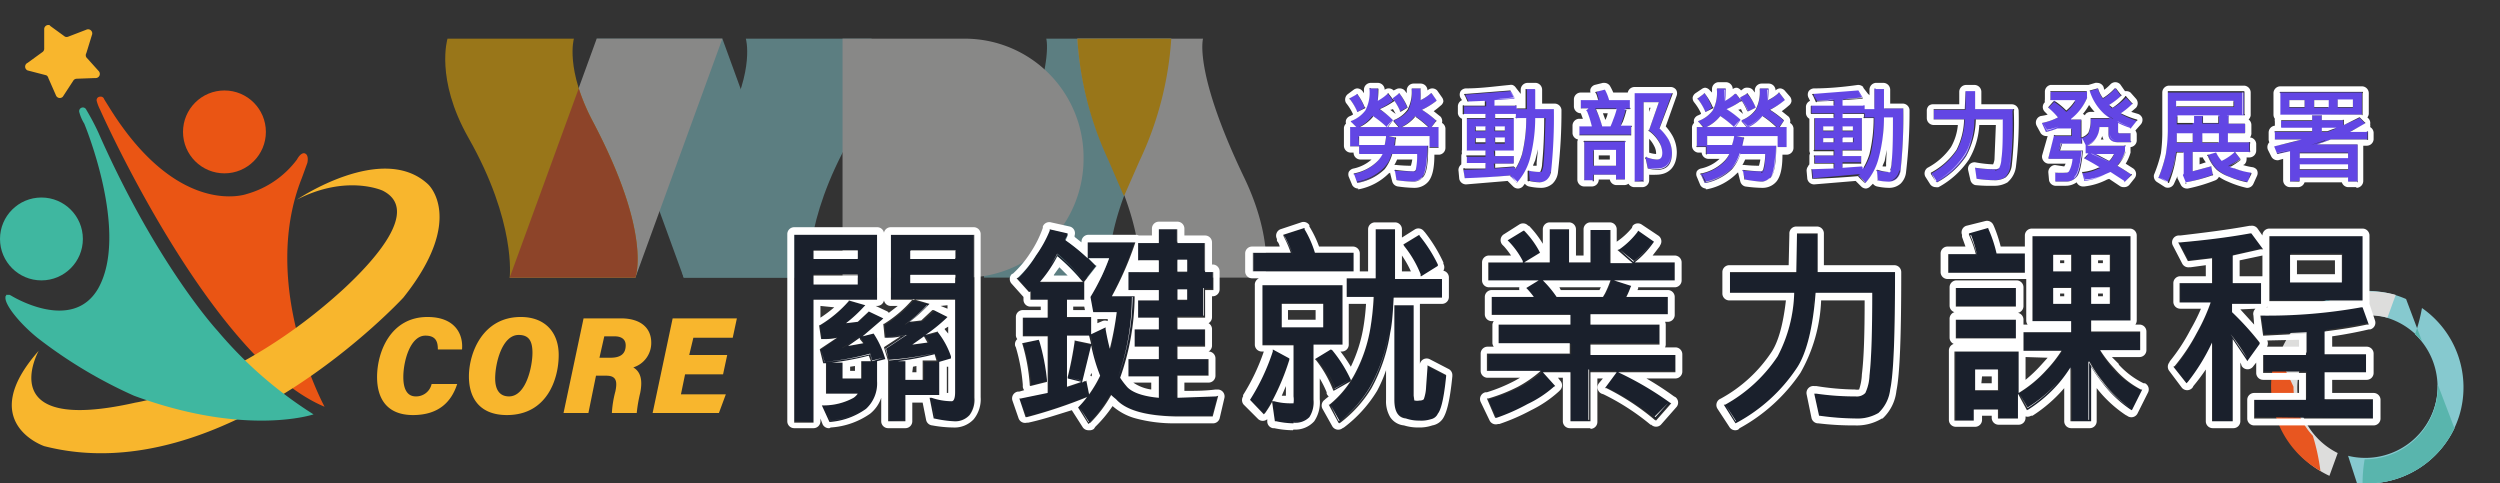 <svg xmlns="http://www.w3.org/2000/svg" viewBox="0 0 362 70">
  <rect x="0" y="0" width="362" height="70" fill="#333333" stroke="none"/>
  <defs>
    <clipPath id="a">
      <path fill="none" d="M0 0h118.8v34.6H0z"/>
    </clipPath>
  </defs>
  <g opacity=".5">
    <path fill="#86c9cf" d="M86.4 5.6 99 40.2h18.2L104.6 5.6Z"/>
    <g clip-path="url(#a)" transform="translate(64.5 5.6)">
      <path fill="#86c9cf" d="M96.2 34.6s-1.2-5.8 4.3-17A48.6 48.6 0 0 0 105.1 0H87s1.4 4.8-6 20.2c-4.2 8.8-3 14.4-3 14.4Z"/>
      <path fill="#dddddc" d="M100.4 34.6s1.2-5.8-4.3-17A48.6 48.6 0 0 1 91.5 0h18.2s-1.4 4.8 6 20.2c4.2 8.8 3 14.4 3 14.4Z"/>
      <path fill="#ffb900" d="m98.3 22.7 2.2-5A48.6 48.6 0 0 0 105.1 0H91.5A48.6 48.6 0 0 0 96 17.6l2.2 5.1"/>
      <path fill="#86c9cf" d="M43.5 0s1.3 4.4-2.8 12.1c-8.7 16.3-6.2 22.5-6.2 22.5h18.2s-1-8 6-20.3c4.8-8.5 3-14.3 3-14.3Z"/>
      <path fill="#dddddc" d="M40.1 0 27.5 34.6H9.3L21.9 0Z"/>
      <path fill="#ffb900" d="M18.6 0s-1.3 4.4 2.8 12.1c8.6 16.3 6.1 22.5 6.1 22.5H9.3s1-8-6-20.3C-1.5 5.8.3 0 .3 0Z"/>
      <path fill="#e85620" d="M21.4 12.1a29.1 29.1 0 0 1-2.1-4.9l-10 27.4h18.2c.2-.6 2.1-6.9-6.1-22.5"/>
      <path fill="#dddddc" d="M75.3 0H57.5v34.6h17.8a17.2 17.2 0 0 0 17.1-17.3A17.2 17.2 0 0 0 75.4 0"/>
    </g>
  </g>
  <path fill="#86c9cf" d="M342.6 70h-1.3l-1.3-4a10.5 10.5 0 0 0 13-10v-.3l2.4 6.3a14 14 0 0 1-12.6 8ZM334 50l-1.3-3.6a14 14 0 0 1 15.7-3.1l2.3 6.1a10.5 10.5 0 0 0-16.7.6Z"/>
  <path fill="#86c9cf" d="M342.8 70h-.7a20.8 20.8 0 0 1 .4-3.5 10.5 10.5 0 0 0 7.2-18.1 22.8 22.8 0 0 0 1-3.8 14 14 0 0 1 5.4 15.6 14 14 0 0 1-13.3 9.8Z"/>
  <path fill="#59b5ad" d="M342.8 70h-.7a20.9 20.9 0 0 1 .3-3.5h.2A10.5 10.5 0 0 0 353 56v-.3l2.4 6.3a14 14 0 0 1-12.6 8Zm7.9-20.6a10.6 10.6 0 0 0-1-1l.3-.9.7 1.9Z"/>
  <path fill="#dddddc" d="M337.3 68.9a14 14 0 0 1 9.6-26.2l-1.2 3.3a10.5 10.5 0 0 0-7.2 19.6l-1.2 3.3Z"/>
  <path fill="#e85620" d="M336 68.2a14 14 0 0 1-6.3-17 5.7 5.7 0 0 0 .4.8 83 83 0 0 1 2 4 10.4 10.4 0 0 0 2.8 7.1 30.2 30.2 0 0 1 1.1 5.1Z"/>
  <path fill="#1a202c" d="m156.2 59 .1-.2a13.1 13.1 0 0 0 1.2-1.4 70.7 70.7 0 0 1-8.7 2.9h-.2l-1-2.6h.3l3.9-1v-8.1h-3.6v-2.7h3.6v-2.5h-2.5v-1.2l-.2.1-1.8-2 .2-.1A16.3 16.3 0 0 0 150 37a16.9 16.9 0 0 0 1.8-3.7v-.2l2.8.6v.3l-.4.7a28.2 28.2 0 0 1 3.2 2.6V35h7l-.2.3a47.7 47.7 0 0 1-3.2 7.5h3.2v.2a36.1 36.1 0 0 1-2 11.6 10.7 10.7 0 0 0 .8 1.2c.8 1 2.4 1.5 4.7 1.7v-3h-4.4v-2.6h4.4v-1.8h-3.5v-2.5h3.5V46h-3v-2.5h3V42h-4.4v-2.6h4.4v-1.7h-3V35h3v-2h2.7v2h4v4.2h1.2v2.6h-1.2v4h-4v1.7h4V50h-4v1.8h4.5v2.5h-4.5v3.2c1.7 0 3.6 0 5.6-.2h.3l-.8 2.9H170c-4.2 0-7-.9-8.6-2.5a8.4 8.4 0 0 1-.6-.6 18.1 18.1 0 0 1-3 4l-.2.1Zm.3 0 1.3 2a18 18 0 0 0 3.1-4.2 8.5 8.5 0 0 0 .8.9q2.2 2.3 8.4 2.3h5.3l.7-2.4-.7 2.4h-5.3q-6.2 0-8.4-2.3a8.5 8.5 0 0 1-.8-.9 18 18 0 0 1-3.1 4.2l-1.3-2Zm-7.8 1a69.9 69.9 0 0 0 8.8-2.8 69.7 69.7 0 0 1-8.8 2.8Zm-.7-2Zm20-.5h2.3v-3.2h4.5-4.5v3.2Zm-10.3-.3a17.8 17.8 0 0 0 1.6-2.7A25.2 25.2 0 0 1 158 50v.1l-1.2 5.2h.3l.2-.1Zm-3.4-.8v-8h3.5-3.5Zm.2-.3 2-.7-1.9-.5v-.2c.5-1.7.8-3.4 1-5v-.3l2.4.5-.2-1.2h-3.3Zm.4-1.3 1.7.4 1.2-5.1-1.2 5.1-1.7-.4Zm7-.1a35.6 35.6 0 0 0 2.2-11.6 35.6 35.6 0 0 1-2.1 11.6Zm-4-6a27.2 27.2 0 0 0 1.7 5.8 27.2 27.2 0 0 1-1.6-5.8Zm5.7 5.6Zm6.7-2V50h4-4Zm-10.2-4.5.7 2.8a45.2 45.2 0 0 0 .9-5.3h-3.4l-.4-2.1V43a31.2 31.2 0 0 0 2.7-5.6h-3l1 1 .1.1-1.8 2.3h.1v2.6h-2.5V46h3.5v2.3l2-.9Zm4.4 2.2Zm-16-1.6Zm21.8-.4v-2.2h4v-4h1.1-1.2v4h-3.9Zm-16-1.7v-3h2.5-2.5Zm10.7-.5Zm-6.9-2.6.4 1.9-.4-1.9Zm12.2.6v-2Zm.2-.3h1.4V42h-1.4Zm-21-.2Zm11.2-.2a45.7 45.7 0 0 0 3.4-7.8 45.7 45.7 0 0 1-3.4 7.8Zm-13-2.6L149 42l-1.5-1.6Zm15.9 1.3Zm-11.4-3.3a17 17 0 0 1-2 2.6 17 17 0 0 0 2-2.6 14 14 0 0 0 1-1.6 30 30 0 0 1 3.7 3.7l1.6-2-1.6 2a30 30 0 0 0-3.7-3.8 14 14 0 0 1-1 1.7Zm.2.1a17.7 17.7 0 0 1-1.7 2.3h6.2l-.2-.2a30.2 30.2 0 0 0-3.5-3.5 13.9 13.9 0 0 1-.8 1.4Zm21.8 1Zm-3.9 0v-2.2Zm.2-.2h1.4v-1.7h-1.4Zm-5.5-2Zm-7.2 0Zm12.5-2Zm-16.2-.5.3-.9-.3.9Zm95.5 23.9.2-.2a21.7 21.7 0 0 0 7.6-7 20 20 0 0 0 2.4-9h-9.3v-3.1h9.6l.1-5.4v-.2h3v5.5h11.2v.2c0 8.9-.2 14.5-.7 16.8a5.5 5.5 0 0 1-1.7 3.4 6 6 0 0 1-3.3.8 40.7 40.7 0 0 1-5.2-.3h-.1l-.7-3.4h.3a38.7 38.7 0 0 0 5.7.5 1.7 1.7 0 0 0 1.4-.5 6.5 6.5 0 0 0 .6-2.6c.3-2.6.4-6.6.4-11.8h-8.2c-.4 5.2-1.4 8.8-2.8 11a24.2 24.2 0 0 1-8.6 7.7l-.2.1Zm.3 0 1.5 2.3 1.2-.7-1.2.7-1.5-2.3Zm13.7 1.3a40.4 40.4 0 0 0 5.1.4 5.8 5.8 0 0 0 3.2-.8 5.3 5.3 0 0 0 1.6-3.3q.7-3.4.7-16.7 0 13.3-.7 16.7a5.3 5.3 0 0 1-1.6 3.3 5.8 5.8 0 0 1-3.2.8 40.4 40.4 0 0 1-5.1-.4l-.7-2.8Zm-1-15.9.1-1.9-.2 2Zm-12-1.9Zm12.3-2.6q.2-2.6.2-5.6 0 3-.2 5.6ZM184.8 61h-.2l-.4-3a16 16 0 0 1-1 1.7l-.2.2-2-2v-.2a30.9 30.9 0 0 0 3.2-7v-.2l2.5 1.3v.2a34.5 34.5 0 0 1-2.5 6h.3a9 9 0 0 0 2.4.4l.3-.1a3.2 3.2 0 0 0 .1-1v-7.4h-4.5v-8.6h11.6V50h-4.2v8a4 4 0 0 1-.6 2.5 2.8 2.8 0 0 1-2.3.8 12.8 12.8 0 0 1-2.5-.2Zm0-.2a12.4 12.4 0 0 0 2.5.2 2.6 2.6 0 0 0 2.1-.7 4 4 0 0 0 .5-2.4v-8.2h4.3-4.3v8.2a4 4 0 0 1-.5 2.4 2.6 2.6 0 0 1-2 .7 12.4 12.4 0 0 1-2.6-.2l-.4-2.5Zm-3.6-3 1.8 1.8a27.7 27.7 0 0 0 3.4-7.7 27.7 27.7 0 0 1-3.4 7.7l-1.8-1.7Zm1.8-8.1Zm2.4-2.2v-3.8Zm.2-.2h6v-3.4h-6Zm7 11.4v-.1a14.5 14.5 0 0 0 3.8-4.7 21.6 21.6 0 0 0 2-6.2 38.3 38.3 0 0 0 .6-4.7h-4v-2.7h4.1l.1-6.9v-.2h2.9v.2l-.1 6.9h6.9V43h-7c-.2 2-.3 3.7-.6 5a24.2 24.2 0 0 1-2.7 8 18 18 0 0 1-4.5 5l-.2.2Zm.2 0L194 61a17.8 17.8 0 0 0 4.4-5 23.9 23.9 0 0 0 2.7-7.9q.3-2.1.5-5.3h7-7q-.2 3.2-.5 5.3a23.9 23.9 0 0 1-2.7 8A17.8 17.8 0 0 1 194 61l-1.2-2.2Zm2.5-16Zm6.4-2.2q.2-3.2.2-7 0 3.8-.2 7ZM119 58.7h.4a9 9 0 0 0 4.2-1.1 2.3 2.3 0 0 0 .6-.6h-4.5v-4.4h-.4l-.5-2h.1l2.4-1.7-2.1.2h-.2l-.3-2h.1a17.5 17.5 0 0 0 4.1-3.5h.1l2.4.6-.2.2a20.8 20.8 0 0 1-2.6 2.4l1.7-.2 1.5-1.4v-.1l2.2 1-.2.2-2.8 2.4 1.5-.5.1.1a13.1 13.1 0 0 1 1.6 3.4v.3l-1 .3v2.8a5 5 0 0 1-1.7 4.1 10.3 10.3 0 0 1-5.2 1.9h-.2Zm.4.2.8 2a10 10 0 0 0 5.1-1.8 4.7 4.7 0 0 0 1.6-4 4.7 4.7 0 0 1-1.6 4 10 10 0 0 1-5 1.8l-1-2Zm.5-2Zm2-1.9Zm-1.3-2.5h1.5v2.3h2.7v-2.5h1.4c0-.3-.2-.6-.3-.8a38.5 38.5 0 0 1-5.3 1Zm-1.6-1.8.5 1.7a38 38 0 0 0 6.6-1.2l.3 1 1.6-.4-1.6.5-.3-1a38 38 0 0 1-6.6 1.1l-.5-1.7Zm3-.3a39.7 39.7 0 0 0 5.6-4.2 39.7 39.7 0 0 1-5.7 4.2Zm1-.3a70 70 0 0 0 2.1-.4l-.4-.7h-.1l-1.7 1Zm1.9-1.2a8.8 8.8 0 0 1 .6 1 8.8 8.8 0 0 0-.6-1Zm-6-1.6.3 1.6 3-.3-3 .3-.3-1.6Zm2.9-.2a18.8 18.8 0 0 0 3.2-2.8 18.8 18.8 0 0 1-3.2 2.8Zm198.6 14V49.7a28.7 28.7 0 0 1-3.5 5.7l-.2.2-1.9-2.4.2-.1a27.7 27.7 0 0 0 3.1-4.8 27.5 27.5 0 0 0 2-4.4h-4.4V41h4.7v-3.7l-3.4.4h-.1l-1.4-2.6h.3c3.4-.4 6.8-.8 10.1-1.4h.2l1.7 2.2-.4.1-4 .9v4h4.1V44h-4.1v1.3a41.7 41.7 0 0 1 3.8 4.4l.1.2-1.8 2.5-.2-.3-2-3v12.1Zm.2-.2h2.5V48.4l2.4 3.5 1.6-2.1-1.6 2.1q-1.2-2-2.4-3.5V61Zm-5.5-7.7 1.6 2a28.7 28.7 0 0 0 4-6.5 28.7 28.7 0 0 1-4 6.5l-1.6-2Zm8-7.9v-1.6h4.2-4.2Zm-7.2-1.6Zm7.2-7q2.3-.3 4.3-.8l-4.3.9Zm-7.3-1.4 1.2 2.3 3.6-.5-3.6.5-1.2-2.3ZM300 61.1v-7.8a21.2 21.2 0 0 1-1.6 2.2 20 20 0 0 1-4.5 3.9h-.2l-1.3-2.3v3.5h-2.9v-1.3H286v1.6h-2.8v-10h9.2v6a17.8 17.8 0 0 0 4-3.3 18.6 18.6 0 0 0 2.2-2.8H293v-2.7h6.9v-1.6h-5.6V34.2h14.2v12.3h-5.7v1.6h7.1v2.7h-5.8a17.4 17.4 0 0 0 2 2.8 13 13 0 0 0 4 2.9h.1l-1.5 3-.2-.2a17 17 0 0 1-4.1-3.8 19.7 19.7 0 0 1-1.6-2.3v7.9Zm.2-.2h2.4v-8.5a20 20 0 0 0 2 3 16.8 16.8 0 0 0 4.1 3.8l1.3-2.5-1.3 2.5a16.8 16.8 0 0 1-4-3.8 20 20 0 0 1-2-3v8.5Zm-16.8-.3h2.4v-1.5 1.5Zm6.4-.2h2.3Zm2.8-3.3 1.2 2a19.8 19.8 0 0 0 4.4-3.7 21.7 21.7 0 0 0 2-3 21.7 21.7 0 0 1-2 3 19.8 19.8 0 0 1-4.4 3.8l-1.2-2.1Zm-6.8-.3v-3.4Zm.2-.2h3.5v-3H286Zm23.8-6Zm-16.5 0Zm9.3-2.3v-2h5.8-5.8Zm-8-2Zm8-2.1v-2.8Zm-5.4 0v-2.8Zm5.7-.3h2.7v-2.3h-2.7Zm-5.5 0h2.6v-2.3h-2.6Zm5.2-4.5v-2.9Zm-5.4 0v-2.9Zm5.7-.2h2.7v-2.4h-2.7Zm-5.5 0h2.6v-2.4h-2.6Zm-70 21.9v-7.3h-3.9l1.8 2-.2.2a16 16 0 0 1-3.7 2.6 28.7 28.7 0 0 1-4.5 2h-.2l-1.2-2.7.2-.1a24.3 24.3 0 0 0 4.3-1.7 17.3 17.3 0 0 0 3.3-2.2h-7.8v-2.6h12v-1.5H217V47h10.3v-1.5H216V43h6a10.9 10.9 0 0 0-.8-1l-.2-.3 1.8-1.1h-7.2V38h5l-.1-.2a11.8 11.8 0 0 0-2-2.8l-.2-.2 2.3-1.4a13.2 13.2 0 0 1 2.3 3v.2l-2.2 1.4h3.7v-4.8h2.8V38h3.1v-4.8h2.8V38h3.2l-2-1.9.2-.1a11.8 11.8 0 0 0 2.6-2.5l.1-.2 2.4 1.6-.1.2a13.7 13.7 0 0 1-2.8 2.9h5.8v2.6h-8.8l2.5.8v.2a12.9 12.9 0 0 1-.8 1.4h6.1v2.6h-11.2V47h10v2.7h-10v1.5h12.3v2.5h-8.3a46.3 46.3 0 0 1 7.5 4.4l.2.1-2.2 2.5-.2-.1a35 35 0 0 0-7-4.5l-.2-.1 1.7-2.3h-3.8V61Zm.3-.2h2.5v-7.3h12.3H230v7.3Zm5.1-5a35 35 0 0 1 7 4.6l2-2.1-2 2a35 35 0 0 0-7-4.4Zm-17 2.1 1 2.4a28.4 28.4 0 0 0 4.5-2 15.8 15.8 0 0 0 3.6-2.5 15.8 15.8 0 0 1-3.6 2.5 28.4 28.4 0 0 1-4.5 2l-1-2.4Zm0-4.4Zm14.4-2v-2h9.9-9.9Zm-12.8-2Zm12.8-2.2v-2h11.2-11.2Zm-13.9-2Zm18.9-2.3a.4.4 0 0 0 0 .1.4.4 0 0 1 0-.1 13.2 13.2 0 0 0 .8-1.6 13.2 13.2 0 0 1-.8 1.6Zm-12.6.1a11 11 0 0 0-1.1-1.4 11 11 0 0 1 1.1 1.4Zm2.9-.2h6.7l.3-.5a15.3 15.3 0 0 0 .8-1.9h-9.8a15.3 15.3 0 0 1 2 2.4Zm-9.6-2.7h26.4Zm17.1-2.1Zm-6 0Zm7.7-2 2 1.6a13.3 13.3 0 0 0 2.7-2.8 13.3 13.3 0 0 1-2.8 2.8l-1.9-1.7Zm-12 .3Zm-4-1.7.1.1Zm-89.9 26.3v-8.7l-.6-2 .1-.1 2.3-1.5-2 .2h-.3l-.2-2h.1a17.7 17.7 0 0 0 4.1-3.5l2.5.6-.2.2a20 20 0 0 1-2.7 2.4l1.7-.2 1.6-1.4.1-.2 2.1 1.1-.2.2-3 2.4 1.7-.5.1.1a11.7 11.7 0 0 1 1.8 3.5v.3l-1.6.5v4.8h-5V61Zm.2-.2h2V57h5-5v3.8Zm2-5.7Zm-.8-3h1V55h2.6v-2.6h2c0-.4-.2-.7-.3-1a42.4 42.4 0 0 1-5.3.9Zm5.9 0 1.5-.4-1.5.5-.5-1.2a41.8 41.8 0 0 1-6.7 1l-.5-1.6.5 1.7a41.8 41.8 0 0 0 6.7-1.1l.5 1.2Zm-7.7-1.7 3-2-3 2Zm2.9-.3a36.5 36.5 0 0 0 5.7-4.1 36.5 36.5 0 0 1-5.7 4.1Zm1-.3 2.2-.3c0-.3-.2-.5-.4-.7l-.1-.2-1.7 1.2Zm2-1.1.6 1-.6-1 1.6-.5Zm-6-1.6.2 1.6q1.5 0 3-.3l-3 .3-.2-1.6Zm2.8-.2a18.1 18.1 0 0 0 3.3-2.8A18.1 18.1 0 0 1 131 47ZM115 61V33.9h12v9.5h-9.2v17.7Zm.2-.2h2.4V43.2h9.2-9.2V61Zm2.4-19.6v-1.7Zm.2-.2h6.4v-1.3h-6.4Zm-.2-3.4V36Zm.2-.2h6.4v-1.2h-6.4Zm85.8 23.1c-1.2-.1-1.7-1-1.7-2.7V44.2h2.8v13.7h.1a1.4 1.4 0 0 0 .7.1c.6 0 .7-.2.7-.3a6 6 0 0 0 .3-1.7c0-.6 0-1.5.2-2.8V53l2.7 1.4v.2c-.3 3-.7 4.8-1.2 5.4a1.4 1.4 0 0 1-1 .8 4.6 4.6 0 0 1-1.7.2 5.6 5.6 0 0 1-1.9-.3Zm-1.5-2.7q0 2.3 1.6 2.5a5.4 5.4 0 0 0 1.8.2 4.3 4.3 0 0 0 1.6-.1 1.1 1.1 0 0 0 1-.7q.7-.8 1-5.4-.3 4.6-1 5.4a1.1 1.1 0 0 1-1 .7 4.3 4.3 0 0 1-1.6.1 5.4 5.4 0 0 1-1.8-.2q-1.6-.2-1.6-2.5Zm2.4-.6Zm-69.2 3.3h-.1l-.6-3.2.4.1a9.1 9.1 0 0 0 2.8.5c.4 0 .5-.7.5-1.3V43.3H129V34h12v23.6a3.7 3.7 0 0 1-.7 2.5 2.8 2.8 0 0 1-2.3.9 16.6 16.6 0 0 1-2.8-.3Zm0-.2a16.4 16.4 0 0 0 2.8.2q2.8 0 2.8-3 0 3-2.8 3a16.4 16.4 0 0 1-2.7-.2l-.5-2.7Zm-6-17.3Zm2.4-2v-1.5Zm.2-.2h6.5v-1h-6.5Zm-.2-3.2V36Zm.2-.2h6.5v-1.2h-6.5Zm194.6 23v-2.7h7.5v-3.9h-6.2v-2.6h6.2v-3.1l-6 .3h-.2l-.4-2.9h.2a76.3 76.3 0 0 0 14.4-1.2h.2l.9 2.4-.3.1-6 1v3.4h6V54h-6v3.9h7v2.7Zm.2-.3h16.8Zm9.9-2.2v-4.3h6-6Zm-8.6-4.3Zm8.6-6a62.4 62.4 0 0 0 6.2-1 62.4 62.4 0 0 1-6.2 1Zm-9-1.9.4 2.4-.4-2.4Zm6.6 2.2Zm-141 8.4a16.9 16.9 0 0 0-2.5-4.2l-.2-.2 2.3-1.4.2.1a19.7 19.7 0 0 1 2.6 4.3v.2l-2.4 1.4Zm-2.4-4.4a17 17 0 0 1 2.5 4.3l2.1-1.2-2 1.2a17 17 0 0 0-2.6-4.3Zm-41.5 3.6a27.4 27.4 0 0 0-1.1-5.5v-.3l2.3-.5v.2a30.6 30.6 0 0 1 1.1 5.6v.2l-2.3.6Zm-.9-5.6a27.5 27.5 0 0 1 1 5.6l2-.5-2 .5a27.5 27.5 0 0 0-1-5.6Zm134.9-1v-2.7h8.7V49Zm.2-.2h8.3Zm-.2-4.4v-2.7h8.7v2.7Zm.2-.2h8.3Zm45.2-.6v-9.4h13.5v9.4Zm.2-.3h13Zm2.5-2.3v-4.3Zm.3-.2h7.5v-4h-7.5Zm-126-1a15.7 15.7 0 0 0-2.3-4l-.1-.3 2.3-1.4.1.2a21 21 0 0 1 2.6 4.1v.2l-2.4 1.5Zm-2-4.2a16 16 0 0 1 2.3 4.1l2-1.2-2 1.2a16 16 0 0 0-2.4-4.1Zm78.5 4v-2.8h4a16.6 16.6 0 0 0-1-2.8v-.2l2.7-.8.1.2a18.8 18.8 0 0 1 1.2 3.6h4.1v2.7Zm.2-.3H293Zm4-2.3a17 17 0 0 0-1-3 17 17 0 0 1 1 3Zm-104.9 2.4v-2.7h5.5a15.4 15.4 0 0 0-1-2.3l-.1-.3 3-1 .1.2a15 15 0 0 1 1.5 3.4h5.6v2.7Zm.3-.2h14Zm5.6-2.3a15.9 15.9 0 0 0-1.2-2.6 15.9 15.9 0 0 1 1.2 2.6Z"/>
  <path fill="#fff" d="m157.7 61.3.2-.1a18.1 18.1 0 0 0 3-4 8.4 8.4 0 0 0 .7.6c1.4 1.6 4.3 2.4 8.5 2.5h5.5l.8-3-.3.1-5.6.2v-3.2h4.5V52h-4.5v-1.8h4v-2.5h-4V46h4v-4h1.2v-2.6h-1.2v-4.2h-4v-2h-2.7v2h-3v2.5h3v1.7h-4.4V42h4.4v1.5h-3V46h3v1.7h-3.5v2.5h3.5V52h-4.4v2.5h4.4v3.1c-2.3-.2-4-.8-4.7-1.7a10.7 10.7 0 0 1-.9-1.2 36 36 0 0 0 2.1-11.6v-.2H161a47.7 47.7 0 0 0 3.3-7.5l.1-.3h-6.9v2.3a28.2 28.2 0 0 0-3.2-2.6l.3-.7v-.3l-2.6-.6v.2a16.9 16.9 0 0 1-2 3.6 16.3 16.3 0 0 1-2.6 3.2l-.2.1 1.8 2 .2-.1v1.2h2.5V46h-3.6v2.7h3.6v8.2l-3.9.8h-.2l.9 2.7h.2a70.7 70.7 0 0 0 8.7-2.9 13.1 13.1 0 0 1-1.2 1.4l-.1.1 1.5 2.4m0-.3-1.2-2 1.3 2a18 18 0 0 0 3.1-4.2 8.6 8.6 0 0 0 .8.9q2.2 2.3 8.4 2.3h5.3l.7-2.4-.7 2.4H170q-6.2 0-8.4-2.3a8.6 8.6 0 0 1-.8-.9 18 18 0 0 1-3.1 4.2m-6.2-1.8 6-2-6 2q-1.4.5-2.9.8 1.5-.3 2.9-.8m18.7-1.8v-3.2h4.5-4.5v3.2m-13-2.3h-.2l-.3.2v-.1L158 50a25.2 25.2 0 0 0 1.3 4.4 17.8 17.8 0 0 1-1.6 2.7l-.4-2m-3-6.8h3.5-3.5m.2.3h3.2l.3 1.2-2.4-.5v.2a54 54 0 0 1-1 5.1v.2l2 .5-2.1.7v-7.4m2 6.5-1.6-.4 1.7.4 1.2-5.1-1.2 5.1M164 43a35.6 35.6 0 0 1-2.1 11.6 35.6 35.6 0 0 0 2-11.6m-6 5.6a27.2 27.2 0 0 0 1.6 5.8 27.2 27.2 0 0 1-1.6-5.8m12.4 1.3h4-4m-10.2-2.5-2.1 1v-2.5h-3.5v-2.5h2.5v-2.6l1.8-2.3-.2-.1-1-1h3a31.2 31.2 0 0 1-2.7 5.6l.4 2.2h3.4a45.2 45.2 0 0 1-1 5.3 34 34 0 0 1-.6-2.8v-.3m10.2-1.7h4v-4h1.1-1.2v4h-3.9m-16-2.5h2.5-2.5m3.7-.1.4 1.9-.4-1.9m12.5-1.2h1.4v1.5h-1.4V42m-6.4-6.7a45.7 45.7 0 0 1-3.4 7.8 45.7 45.7 0 0 0 3.4-7.8M149 42l-1.5-1.6L149 42m4.1-5.3a30 30 0 0 1 3.7 3.8l1.6-2-1.6 2a30 30 0 0 0-3.7-3.8 14 14 0 0 1-1 1.7 17 17 0 0 1-2 2.6 17 17 0 0 0 2-2.6 14 14 0 0 0 1-1.6m0 .3a30.2 30.2 0 0 1 3.5 3.5l.2.2h-6.2a17.7 17.7 0 0 0 1.7-2.3 13.9 13.9 0 0 0 .8-1.4m17.4.5h1.4v1.7h-1.4v-1.7m-16.1-3.7-.3.9.3-.9m96.9 27.4.2-.1a24.2 24.2 0 0 0 8.6-7.8c1.4-2 2.4-5.7 2.8-11h8.2c0 5.3-.1 9.3-.4 12a6.5 6.5 0 0 1-.6 2.5 1.7 1.7 0 0 1-1.4.5 38.7 38.7 0 0 1-5.7-.4h-.3l.7 3.2h.1a40.7 40.7 0 0 0 5.2.4 6 6 0 0 0 3.3-.8 5.5 5.5 0 0 0 1.7-3.4c.5-2.3.7-8 .7-16.8v-.2h-11.2v-5.6h-3v.2l-.1 5.4h-9.6v3h9.3a21 21 0 0 1-2.4 9.2 21.7 21.7 0 0 1-7.6 7h-.2l1.7 2.7m0-.3-1.4-2.3 1.5 2.3 1.2-.7-1.2.7m11.5-3.8.7 2.8a40.4 40.4 0 0 0 5.1.4 5.8 5.8 0 0 0 3.2-.8 5.3 5.3 0 0 0 1.6-3.3q.7-3.4.7-16.7 0 13.3-.7 16.7a5.3 5.3 0 0 1-1.6 3.3 5.8 5.8 0 0 1-3.2.8 40.4 40.4 0 0 1-5.1-.4l-.7-2.8m-.2-15-.2 2 .2-2m.4-8.2q0 3-.2 5.6.2-2.6.2-5.6m-75.8 27.2a2.8 2.8 0 0 0 2.3-.8 4 4 0 0 0 .6-2.5v-8h4.2v-8.6h-11.6V50h4.5v7.4a3.2 3.2 0 0 1 0 1h-.4a9 9 0 0 1-2.4-.3h-.3a34.5 34.5 0 0 0 2.5-6v-.2l-2.4-1.3v.3a30.9 30.9 0 0 1-3.3 7l2 2.1.2-.2a16 16 0 0 0 1-1.6l.4 2.8h.2a12.8 12.8 0 0 0 2.5.3m-2.9-3 .4 2.6a12.4 12.4 0 0 0 2.5.2 2.6 2.6 0 0 0 2.1-.8 4 4 0 0 0 .5-2.3v-8.2h4.3-4.3V58a4 4 0 0 1-.5 2.3 2.6 2.6 0 0 1-2 .8 12.4 12.4 0 0 1-2.6-.2l-.4-2.6m-1.4 1.4-1.8-1.7 1.8 1.7a27.7 27.7 0 0 0 3.5-7.7 27.7 27.7 0 0 1-3.5 7.7m2.6-15.7h6v3.4h-6V44m8.3 17.3.2-.1a18 18 0 0 0 4.5-5 24.2 24.2 0 0 0 2.7-8c.3-1.4.4-3.1.5-5.1h7v-2.7H202v-7.2h-2.8v7.1H195V43h3.9a38.3 38.3 0 0 1-.5 4.7 21.6 21.6 0 0 1-2.1 6.2 14.5 14.5 0 0 1-3.8 4.7h-.1l1.4 2.6m0-.3-1.1-2.2L194 61a17.8 17.8 0 0 0 4.4-5 23.9 23.9 0 0 0 2.7-7.9q.3-2.1.5-5.3h7-7q-.2 3.2-.5 5.3a23.9 23.9 0 0 1-2.7 8A17.8 17.8 0 0 1 194 61m7.9-27.6q0 4-.2 7 .2-3 .2-7M120 61.1h.2a10.3 10.3 0 0 0 5.2-1.9 5 5 0 0 0 1.6-4v-2.9l1.2-.3-.1-.3a13.1 13.1 0 0 0-1.6-3.4l-1.6.4 2.8-2.4.2-.2-2.1-1-.1.1-1.5 1.4-1.7.2a20.8 20.8 0 0 0 2.6-2.4l.2-.2-2.4-.7v.1a17.5 17.5 0 0 1-4.2 3.5h-.1l.3 2h.2c.7 0 1.4 0 2.1-.2l-2.4 1.6-.1.1.5 2h.4V57h4.6a2.3 2.3 0 0 1-.6.6 9 9 0 0 1-4.2 1.1h-.4l1.1 2.4m.1-.2-.8-2 .8 2a10 10 0 0 0 5.1-1.8 4.7 4.7 0 0 0 1.6-4 4.7 4.7 0 0 1-1.6 4 10 10 0 0 1-5 1.8m5.5-9.4.3.8h-1.4v2.5H122v-2.3h-1.5a38.5 38.5 0 0 0 5.3-1m-6.4 1-.5-1.8.5 1.7a38 38 0 0 0 6.6-1.2l.3 1 1.6-.4-1.6.5-.3-1a38 38 0 0 1-6.6 1.1m8.1-6.2a39.7 39.7 0 0 1-5.7 4.2 39.7 39.7 0 0 0 5.7-4.2m-3 2.7v.2l.5.6-2.2.4 1.7-1.2m.3 0a8.8 8.8 0 0 1 .6 1 8.8 8.8 0 0 0-.6-1m-5.7 0-.3-1.6.3 1.6 3-.3-3 .3m5.8-4.6a18.8 18.8 0 0 1-3.2 2.8 18.8 18.8 0 0 0 3.2-2.8m198.4 16.8v-12l2 3 .1.2 1.8-2.5v-.2a41.7 41.7 0 0 0-4-4.4V44h4.2v-3h-4.1v-4l4-.9h.4l-1.7-2.3h-.2c-3.3.6-6.7 1-10.1 1.3h-.3l1.4 2.7h.1l3.4-.4V41h-4.7v2.8h4.5a27.5 27.5 0 0 1-2 4.4 27.7 27.7 0 0 1-3.2 4.8l-.2.1 1.9 2.4.2-.2a28.7 28.7 0 0 0 3.5-5.7V61h3m-.3-.2V48.4l2.4 3.5 1.6-2.1-1.6 2.1q-1.2-2-2.4-3.5V61m-6.4-5.7-1.6-2 1.6 2a28.7 28.7 0 0 0 4-6.5 28.7 28.7 0 0 1-4 6.5m6.4-11.5h4.2-4.2m4.3-7.8-4.3.9 4.3-.9M317 37.6l-1.2-2.3 1.2 2.3 3.6-.5-3.6.5M302.8 61v-7.9a19.7 19.7 0 0 0 1.6 2.3 17 17 0 0 0 4.1 3.9l.2.1 1.5-3h-.2a13 13 0 0 1-3.8-3 17.4 17.4 0 0 1-2.1-2.7h5.8V48h-7.1v-1.6h5.7V34.2h-14.2v12.3h5.6v1.6H293v2.7h5.5a18.6 18.6 0 0 1-2.2 2.8 17.8 17.8 0 0 1-4 3.3v-6H283v10h2.8v-1.6h3.5v1.3h2.9V57l1.3 2.4.2-.1a20 20 0 0 0 4.5-3.9 21.2 21.2 0 0 0 1.6-2.2V61h2.9m-.3-.2v-8.5a20 20 0 0 0 2 3 16.8 16.8 0 0 0 4.1 3.8l1.3-2.5-1.3 2.5a16.8 16.8 0 0 1-4-3.8 20 20 0 0 1-2-3v8.5m-16.9-.3V59v1.5m8-1.4-1.2-2.1 1.2 2a19.8 19.8 0 0 0 4.4-3.7 21.7 21.7 0 0 0 2-3 21.7 21.7 0 0 1-2 3 19.8 19.8 0 0 1-4.4 3.8m-7.8-5.6h3.5v3H286v-3m17.8-3h6-6m-1.3-4.2h5.8-5.8m.3-4.7h2.7V44h-2.7v-2.3m-5.5 0h2.6V44h-2.6v-2.3m5.5-4.8h2.7v2.4h-2.7v-2.4m-5.5 0h2.6v2.4h-2.6v-2.4m-67 24.3v-7.3h3.8l-1.7 2.3h.2a35 35 0 0 1 7 4.6l.2.1 2.2-2.5-.2-.1a46.3 46.3 0 0 0-7.5-4.4h8.3v-2.5h-12.3v-1.5h10V47h-10v-1.5h11.2V43h-6a12.9 12.9 0 0 0 .6-1.4l.1-.2-2.5-.8h8.8V38h-5.8a13.7 13.7 0 0 0 2.8-3l-2.3-1.6-.1.2a11.8 11.8 0 0 1-2.6 2.5l-.3.1 2.2 1.9h-3.2v-4.8h-2.9V38h-3.1v-4.8h-2.8V38h-3.7l2.3-1.4-.1-.2a13.2 13.2 0 0 0-2.2-3h-.1l-2.3 1.4.2.2a11.8 11.8 0 0 1 2 2.8v.2h-5v2.6h7.3l-1.8 1.1.2.2a10.9 10.9 0 0 1 .9 1.1H216v2.6h11.4V47H217v2.7h10.3v1.5h-12v2.5h7.8a17.3 17.3 0 0 1-3.3 2.3 24.3 24.3 0 0 1-4.3 1.7h-.2l1.2 2.8h.2a28.7 28.7 0 0 0 4.5-2A16 16 0 0 0 225 56l.2-.1-1.8-2h4V61h3m-.3-.2v-7.3h12.3H230v7.3m9.7-.4a35 35 0 0 0-7-4.5 35 35 0 0 1 7 4.5l1.9-2.1-2 2m-23 0-1-2.4 1 2.4a28.4 28.4 0 0 0 4.5-2 15.8 15.8 0 0 0 3.6-2.5 15.8 15.8 0 0 1-3.6 2.5 28.4 28.4 0 0 1-4.5 2M230 49.5h9.9-9.9m0-4.2h11.2H230m5.9-3.8a13.2 13.2 0 0 1-.8 1.6.4.4 0 0 0 0 .1.4.4 0 0 1 0-.1 13.2 13.2 0 0 0 .8-1.6m-14.5.3a11 11 0 0 1 1.1 1.4 11 11 0 0 0-1.1-1.4m2-1.2h9.8a15.3 15.3 0 0 1-.8 1.9l-.3.5h-6.7a15.3 15.3 0 0 0-2-2.4m13.1-2.7-1.9-1.7 2 1.6a13.3 13.3 0 0 0 2.7-2.8 13.3 13.3 0 0 1-2.8 2.9m-17.9-3h.1M131.1 61v-3.8h4.9v-4.8l1.7-.5v-.3a11.7 11.7 0 0 0-1.9-3.5V48l-1.8.5q1.5-1 3-2.4l.2-.2-2-1h-.2l-1.6 1.5-1.7.2a20 20 0 0 0 2.7-2.4l.2-.2-2.4-.7-.1.1a17.7 17.7 0 0 1-4.1 3.5h-.1l.2 2h.3c.6 0 1.3 0 2-.2l-2.3 1.5-.1.1.6 2V61h2.5m-.3-.2V57h5-5v3.8m4.5-9.6.3 1h-2V55h-2.5v-2.7H130a42.4 42.4 0 0 0 5.3-1m.1-.2a41.8 41.8 0 0 1-6.7 1l-.5-1.6 3-2-2.9.3-.2-1.6.2 1.6 3-.3-3 2 .4 1.7a41.8 41.8 0 0 0 6.7-1.1l.5 1.2 1.5-.5-1.5.5-.5-1.2m1.4-5a36.5 36.5 0 0 1-5.7 4.1 36.5 36.5 0 0 0 5.7-4.1m-3 2.6.1.2.4.7-2.2.3 1.7-1.2m1.8-.4-1.5.5.6 1-.6-1 1.5-.5m-1.4-4.1A18.1 18.1 0 0 1 131 47a18.1 18.1 0 0 0 3.3-2.8M117.8 61V43.4h9.2V34h-12v27.2h2.8m-.2-.2V43.2h9.2-9.2V61m.2-21.1h6.4v1.3h-6.4v-1.3m-.2-2V36v1.7m.2-1.4h6.4v1.2h-6.4v-1.2m87.7 24.6a4.6 4.6 0 0 0 1.7-.2 1.4 1.4 0 0 0 1-.8c.5-.6.9-2.4 1.2-5.4v-.2l-2.7-1.4v.3l-.2 2.8a6 6 0 0 1-.3 1.7s0 .3-.7.3a1.4 1.4 0 0 1-.6 0h-.1l-.1-.7V44.2h-2.8v13.7c0 1.6.5 2.6 1.7 2.7a5.6 5.6 0 0 0 1.9.3m0-.3a5.4 5.4 0 0 1-1.8-.2q-1.6-.2-1.6-2.5 0 2.3 1.6 2.5a5.4 5.4 0 0 0 1.8.2 4.3 4.3 0 0 0 1.6-.1 1.1 1.1 0 0 0 1-.7q.7-.8 1-5.4-.3 4.6-1 5.4a1.1 1.1 0 0 1-1 .7 4.3 4.3 0 0 1-1.6.1m-67.4.4a2.8 2.8 0 0 0 2.3-.9 3.7 3.7 0 0 0 .7-2.5V34H129v9.4h9.3v13.4c0 .6-.1 1.3-.5 1.3a9.1 9.1 0 0 1-2.9-.5h-.3l.6 3h.1a16.6 16.6 0 0 0 2.8.4m-3.2-3.2.5 2.7a16.4 16.4 0 0 0 2.7.2q2.8 0 2.8-3 0 3-2.8 3a16.4 16.4 0 0 1-2.7-.2l-.5-2.7m-3.1-18h6.5V41h-6.5v-1m-.2-2.2V36v1.7m.2-1.4h6.5v1.2h-6.5v-1.2m211.8 24.2v-2.7h-7v-3.9h6v-2.6h-6V48c2.3-.3 4.3-.6 6.1-1h.3l-.9-2.5h-.2a76.3 76.3 0 0 1-14.4 1.2h-.2l.4 2.9h.2l6-.3v3.1h-6.2V54h6.2v3.9h-7.5v2.7h17.2m-7.2-6.8h6-6m6.4-7.1a62.4 62.4 0 0 1-6.2 1 62.4 62.4 0 0 0 6.2-1m-15.2-.9.4 2.4-.4-2.4M193.1 56.6l2.5-1.4V55a19.7 19.7 0 0 0-2.7-4.3l-.2-.1-2.3 1.4.2.2a16.9 16.9 0 0 1 2.4 4.2l.1.2m.1-.3a17 17 0 0 0-2.5-4.2 17 17 0 0 1 2.5 4.2l2.1-1.2-2 1.2m-44.1-.4 2.4-.6V55a30.6 30.6 0 0 0-1.1-5.6l-.1-.2-2.4.5.1.3a27.4 27.4 0 0 1 1 5.6v.2m.3-.3a27.5 27.5 0 0 0-1-5.6 27.5 27.5 0 0 1 1 5.6l2-.5-2 .5M291.9 49v-2.7h-8.7V49h8.7m0-4.6v-2.7h-8.7v2.7h8.7m50.2-.8v-9.4h-13.5v9.4h13.5m-10.5-6.7h7.5v4h-7.5v-4M205.8 40l2.4-1.5v-.2a21 21 0 0 0-2.6-4.1l-.1-.2-2.3 1.4.1.2a15.7 15.7 0 0 1 2.4 4.1v.3m.2-.4a16 16 0 0 0-2.4-4.1 16 16 0 0 1 2.4 4.1l2-1.2-2 1.2m87.3-.2v-2.7h-4.1a18.8 18.8 0 0 0-1.2-3.6V33l-2.8.8v.2a16.6 16.6 0 0 1 1 2.8h-4v2.7h11.1m-7.8-5.5a17 17 0 0 1 .9 3.1 17 17 0 0 0-1-3M196 39.3v-2.7h-5.6a15 15 0 0 0-1.5-3.4V33l-3.1 1 .1.3a15.4 15.4 0 0 1 1 2.3h-5.5v2.7H196m-10-5.1a15.9 15.9 0 0 1 1.2 2.7 15.9 15.9 0 0 0-1.2-2.6m-28.4 28a1 1 0 0 1-.8-.4l-1.6-2.5c-2 .6-4 1.3-6.3 1.8h-.2a1 1 0 0 1-1.2-.6l-.9-2.6a1 1 0 0 1 .8-1.3h.2l.7-.2a1 1 0 0 1-.2-.5v-.3a26.4 26.4 0 0 0-1-5.4l-.1-.2a1 1 0 0 1 .3-1 1 1 0 0 1-.2-.5v-2.7a1 1 0 0 1 1-1h2.6v-.5h-1.5a1 1 0 0 1-1-1V43l-1.7-1.9a1 1 0 0 1 0-1.4l.2-.1a15.3 15.3 0 0 0 2.5-3A15.9 15.9 0 0 0 151 33v-.2a1 1 0 0 1 1.2-.6l2.7.6a1 1 0 0 1 .7 1.3v.2l1 .8V35a1 1 0 0 1 1-1h6.8a1 1 0 0 1 .5.1h1.9v-1a1 1 0 0 1 1-1h2.7a1 1 0 0 1 1 1v1h3a1 1 0 0 1 1 1v3.2h.1a1 1 0 0 1 1 1v2.6a1 1 0 0 1-1 1h-.1v3a1 1 0 0 1-.5.9 1 1 0 0 1 .5.8v2.5a1 1 0 0 1-.5.8 1 1 0 0 1 1 1v2.5a1 1 0 0 1-1 1h-3.5v1.2c1.4 0 3 0 4.5-.2h.3a1 1 0 0 1 1 1.2l-.7 3a1 1 0 0 1-1 .7H170a21.3 21.3 0 0 1-5.5-.7 8.4 8.4 0 0 1-3.4-1.8 18.8 18.8 0 0 1-2.5 3l-.2.3a1 1 0 0 1-.7.2Zm6.5-6.9a6 6 0 0 0 2.6 1v-1Zm-6.2-1a1 1 0 0 1 .1.1l.1-.1V54l-.2.3Zm1-8.2v.6l.7-.3a1 1 0 0 1 .8 0v-.3Zm-3.5-1.3h1.7l-.1-.5h-1.6Zm-2.8-5h2l-1.2-1.2-.3.4-.5.7Zm98.6 22.4a1 1 0 0 1-.8-.5l-1.7-2.6a1 1 0 0 1 .3-1.4l.2-.1a20.7 20.7 0 0 0 7.3-6.7c1-1.5 1.7-4 2.1-7.5h-8.2a1 1 0 0 1-1-1v-3.1a1 1 0 0 1 1-1h8.6l.1-4.4v-.2a1 1 0 0 1 1-1h3a1 1 0 0 1 1 1v4.6h10.2a1 1 0 0 1 1 1v.2c0 9-.2 14.6-.7 17a6.4 6.4 0 0 1-2 4h-.1a7 7 0 0 1-3.9 1 41.7 41.7 0 0 1-5.3-.3h-.1a1 1 0 0 1-.9-.8l-.7-3.4a1 1 0 0 1 1.1-1.2h.3a37.7 37.7 0 0 0 5.6.5 1.6 1.6 0 0 0 .6 0 7.7 7.7 0 0 0 .4-2.2c.3-2.4.4-6 .4-10.7h-6.3a23 23 0 0 1-3 10.5 25.2 25.2 0 0 1-8.8 8l-.2.2a1 1 0 0 1-.5.1Zm-64 0a13.8 13.8 0 0 1-2.7-.3h-.2a1 1 0 0 1-.8-1v-.3a1 1 0 0 1-1.3 0l-2-2a1 1 0 0 1-.2-1.3v-.2a29.6 29.6 0 0 0 3-6.3h-.3a1 1 0 0 1-1-1v-8.6a1 1 0 0 1 .6-1h-1a1 1 0 0 1-1-1v-2.6a1 1 0 0 1 1-1h4q-.1-.5-.4-.8v-.3a1 1 0 0 1 .5-1.4l3-1a1 1 0 0 1 1.2.4v.2a15.8 15.8 0 0 1 1.4 2.9h4.9a1 1 0 0 1 1 1v2.6h1.2v-6.1a1 1 0 0 1 1-1h2.9a1 1 0 0 1 1 1v1.2l1.9-1.2a1 1 0 0 1 1.3.3l.1.1A22 22 0 0 1 209 38v.2a1 1 0 0 1 0 1 1 1 0 0 1 .8 1V43a1 1 0 0 1-1 1h-3.2a1 1 0 0 1 0 .2v8.5a1 1 0 0 1 1.4-.7l2.7 1.4a1 1 0 0 1 .6 1v.1c-.4 4-.9 5.3-1.3 6a2.3 2.3 0 0 1-1.6 1.1 5.7 5.7 0 0 1-2 .3 6.8 6.8 0 0 1-2.1-.3 2.7 2.7 0 0 1-2-1.2 4.5 4.5 0 0 1-.6-2.5v-4.3a19.6 19.6 0 0 1-1.3 3 19 19 0 0 1-4.8 5.3l-.2.1a1 1 0 0 1-1.5-.3l-1.4-2.5a1 1 0 0 1 .3-1.3l.1-.1.5-.4a1 1 0 0 1-.3-.4v-.2a15 15 0 0 0-1-2v3a4.9 4.9 0 0 1-.8 3.2 3.7 3.7 0 0 1-3 1.2Zm-1.6-5h.6v-1.4l-.6 1.4Zm8.5-6.4a20.8 20.8 0 0 1 1.5 2.2 21 21 0 0 0 1.8-5.6 32.5 32.5 0 0 0 .4-3.5h-2.5v5.9a1 1 0 0 1-1 1Zm-7.6-4.6h4v-1.4h-4Zm16.4-7h1.4A14.8 14.8 0 0 0 203 37v2.3ZM120.1 62a1 1 0 0 1-1-.6l-.3-.8v.4a1 1 0 0 1-1 1H115a1 1 0 0 1-1-1V33.9a1 1 0 0 1 1-1h12a1 1 0 0 1 1 .8 1 1 0 0 1 1-.8h12a1 1 0 0 1 1 1v23.6a4.6 4.6 0 0 1-1 3.2 3.8 3.8 0 0 1-3 1.2 17.6 17.6 0 0 1-3-.3 1 1 0 0 1-.9-.8l-.5-2.5h-1.5V61a1 1 0 0 1-1 1h-2.5a1 1 0 0 1-1-1v-3.4a5 5 0 0 1-1.6 2.3 11.2 11.2 0 0 1-5.7 2l-.2.1a1 1 0 0 1-.1 0Zm17-5.1h.2v-3.8h-.2Zm-5-3h.6V53l-.5.1Zm-9-.2h.7V53l-.7.1Zm13.7-6 .5.6v-1l-.5.3Zm-18-3.4V46a19 19 0 0 0 2-1.5Zm8 0 1.7.8a1 1 0 0 1 .2.2l1.3-1h-1a1 1 0 0 1-1-.8 1 1 0 0 1-1 .8Zm9.4 0 1 .4v-.5ZM323.4 62h-3a1 1 0 0 1-1-1v-7.5a28.7 28.7 0 0 1-1.8 2.4l-.1.2a1 1 0 0 1-1.6 0l-1.8-2.4a1 1 0 0 1 0-1.2l.1-.2a26.8 26.8 0 0 0 3-4.6 26.2 26.2 0 0 0 1.5-3h-3a1 1 0 0 1-1-1V41a1 1 0 0 1 1-1h3.7v-1.6l-2.2.3h-.2a1 1 0 0 1-1-.5l-1.4-2.7a1 1 0 0 1 .8-1.4h.3c3.4-.4 6.7-.8 10-1.4h.2a1 1 0 0 1 1 .4l.7 1a1 1 0 0 1 1-1h13.5a1 1 0 0 1 1 1v9.4a1 1 0 0 1 0 .3 1 1 0 0 1 0 .2l.8 2.4a1 1 0 0 1-.7 1.3h-.2a62 62 0 0 1-5.3 1v1.5h5a1 1 0 0 1 1 1V54a1 1 0 0 1-1 1h-5v1.9h6a1 1 0 0 1 1 1v2.7a1 1 0 0 1-1 1h-17.3a1 1 0 0 1-1-1v-2.7a1 1 0 0 1 1-1h6.5V55h-5.2a1 1 0 0 1-1-1v-1.5l-.4.5a1 1 0 0 1-1.7 0l-.1-.3-.1-.2V61a1 1 0 0 1-1 1Zm4.8-11.8h4.7v-1l-4.6.1a1 1 0 0 1-.1 1Zm-3.8-5.4 2 2.2-.1-1.3a1 1 0 0 1 .3-1Zm3.9-.4a1 1 0 0 1-.1.1h2.8-2.4a1 1 0 0 1-.3 0Zm-4-4.4h3.2a1 1 0 0 1 .1 0v-3l-3.3.7Zm8.3-.3h5.5v-2h-5.5ZM302.8 62h-2.9a1 1 0 0 1-1-1v-4.8a20.7 20.7 0 0 1-4.6 4h-.2a1 1 0 0 1-.8.1v.2a1 1 0 0 1-1 1h-2.9a1 1 0 0 1-1-1v-.3H287v.6a1 1 0 0 1-1 1h-2.8a1 1 0 0 1-1-1v-10a1 1 0 0 1 .7-1 1 1 0 0 1-.6-.9v-2.7a1 1 0 0 1 .7-1 1 1 0 0 1-.7-.9v-2.7a1 1 0 0 1 1-1h8.7a1 1 0 0 1 1 1v2.7a1 1 0 0 1-.8 1 1 1 0 0 1 .8 1v.7a1 1 0 0 1 .1 0h.5a1 1 0 0 1-.2-.6v-6H282a1 1 0 0 1-1-1v-2.7a1 1 0 0 1 1-1h2.6l-.5-1.4V34a1 1 0 0 1 .6-1.3l2.8-.7a1 1 0 0 1 1.1.5l.1.2a20.3 20.3 0 0 1 1 3h3.4a1 1 0 0 1 .1 0v-1.6a1 1 0 0 1 1-1h14.2a1 1 0 0 1 1 1v12.3a1 1 0 0 1-.2.6h.6a1 1 0 0 1 1 1v2.7a1 1 0 0 1-1 1h-4l1 1v.1a12 12 0 0 0 3.6 2.7h.2a1 1 0 0 1 .4 1.4l-1.5 3a1 1 0 0 1-1.5.3l-.2-.1a17.9 17.9 0 0 1-4.2-3.9V61a1 1 0 0 1-1 1Zm-15.9-6.5h1.5v-1H287Zm6.4-3.8V55a20.6 20.6 0 0 0 2.3-2.2l.9-1Zm10.5-8.8h.7v-.4h-.7Zm-5.5 0h.6v-.4h-.6Zm5.5-4.8h.7v-.4h-.7Zm-5.5 0h.6v-.4h-.6Zm-68 23.9h-3a1 1 0 0 1-1-1v-6.3h-.7l.3.4a1 1 0 0 1 0 1.4l-.2.2a17 17 0 0 1-4 2.7 29.7 29.7 0 0 1-4.6 2h-.2a1 1 0 0 1-1.2-.5l-1.3-2.7a1 1 0 0 1 .7-1.4h.2a23.3 23.3 0 0 0 4.1-1.7l.7-.4h-4.7a1 1 0 0 1-1-1v-2.5a1 1 0 0 1 1-1h.9a1 1 0 0 1-.2-.5V47a1 1 0 0 1 .2-.5h-.3a1 1 0 0 1-1-1V43a1 1 0 0 1 1-1h4a1 1 0 0 1 0-.4h-4.4a1 1 0 0 1-1-1V38a1 1 0 0 1 1-1h3.2a11.8 11.8 0 0 0-1-1.3l-.2-.2a1 1 0 0 1 .2-1.6l2.2-1.4a1 1 0 0 1 1.3.2h.1a14.4 14.4 0 0 1 2 2.6v-2.1a1 1 0 0 1 1-1h2.8a1 1 0 0 1 1 1V37h1.1v-3.8a1 1 0 0 1 1-1h2.8a1 1 0 0 1 1 1V35a10.5 10.5 0 0 0 2.2-2l.1-.3a1 1 0 0 1 1.3-.2l2.4 1.6a1 1 0 0 1 .3 1.4l-.1.2-1 1.3h3.2a1 1 0 0 1 1 1v2.6a1 1 0 0 1-1 1h-5.3a1 1 0 0 1 0 .2l-.1.2h4.4a1 1 0 0 1 1 1v2.6a1 1 0 0 1-1 1h-.4a1 1 0 0 1 .1.5v2.7a1 1 0 0 1-.1.5h1.5a1 1 0 0 1 1 1v2.5a1 1 0 0 1-1 1h-4.2a45.3 45.3 0 0 1 4 2.6l.2.1a1 1 0 0 1 .1 1.5l-2.2 2.5a1 1 0 0 1-1.4 0h-.1a34 34 0 0 0-6.8-4.4l-.3-.1a1 1 0 0 1-.3-1.6l.5-.6h-.8v6.3a1 1 0 0 1-1 1ZM226 42h5.6l.2-.4h-6l.2.4Z"/>
  <path fill="#6246e4" d="m246.8 26.4-.5-1.1a.1.1 0 0 1 0-.1 6.5 6.5 0 0 0 3.4-1.8 3.8 3.8 0 0 0 .7-1.1h-3.2a.1.1 0 0 1-.1-.1v-1h-1.3a.1.1 0 0 1-.1 0v-2.7a.1.1 0 0 1 0-.1.1.1 0 0 1 .1 0h.9l-.7-.7a.1.1 0 0 1 0-.2 4.6 4.6 0 0 0 2-1.5 5.5 5.5 0 0 0 .6-3.1.1.1 0 0 1 0-.1h1.2a.1.1 0 0 1 .1.1 15 15 0 0 1 0 1.6 6.8 6.8 0 0 0 1.3-.9.1.1 0 0 1 .1 0 .1.1 0 0 1 .1 0l.7 1a11.2 11.2 0 0 1-2 1.2 14.5 14.5 0 0 1 2 1.5.1.1 0 0 1 0 .2l-.8.9h1.6l-.7-.8a.1.1 0 0 1 0-.1.1.1 0 0 1 0-.1 4.5 4.5 0 0 0 2-1.4 5.4 5.4 0 0 0 .6-3.1.1.1 0 0 1 .1-.1h1.1a.1.1 0 0 1 .1.1 14.7 14.7 0 0 1 0 1.6 6.3 6.3 0 0 0 1.4-1 .1.1 0 0 1 .1 0 .1.1 0 0 1 .1 0l.7.9a.1.1 0 0 1 0 .2 11.3 11.3 0 0 1-2.2 1.3 14.3 14.3 0 0 1 2 1.5.1.1 0 0 1 .1.1l-.7.9h1a.1.1 0 0 1 .2 0v2.9a.1.1 0 0 1-.1 0h-1.2a.1.1 0 0 1-.2 0v-1.6h-5.9l1 .2a.1.1 0 0 1 .1.1l-.1 1h4.7a.1.1 0 0 1 .1 0 .1.1 0 0 1 0 .1c0 2.4-.3 4-.7 4.5a1.8 1.8 0 0 1-1.4.7h-.1a18.6 18.6 0 0 1-2.3-.2.1.1 0 0 1 0-.1l-.4-1.2a.1.1 0 0 1 0-.1.1.1 0 0 1 .2 0 21.7 21.7 0 0 0 2.5.1.4.4 0 0 0 .4-.2 9.6 9.6 0 0 0 .2-2.3H252a6.5 6.5 0 0 1-1.2 2.1 7.6 7.6 0 0 1-3.9 2.1.1.1 0 0 1-.1 0Zm-.4-1.2.5 1.2a7.5 7.5 0 0 0 3.8-2 6.4 6.4 0 0 0 1.2-2.2h3.8v.2-.2H252a6.4 6.4 0 0 1-1.2 2.1 7.5 7.5 0 0 1-3.8 2l-.5-1Zm8.7 1Zm-2.4-.2a17.9 17.9 0 0 0 2.3.2 17.9 17.9 0 0 1-2.3-.2l-.3-1.2Zm2.5.2a1.7 1.7 0 0 0 1.1-.5 1.7 1.7 0 0 1-1.1.5Zm1.2-.6q.6-1 .7-4.4 0 3.5-.7 4.3ZM255 25Zm0 0a.5.5 0 0 0 .4-.2.5.5 0 0 1-.4.1Zm-7.8-2.8Zm10.3-1h1.2Zm-5.3 0 .2-1.2-.2 1.1Zm-6.4 0h1.2v-1.6 1.6Zm1.4-.2h3.6a9.5 9.5 0 0 0 .2-1.2h-3.8Zm-1.1-3.4.8.8a5.5 5.5 0 0 0 2.2-1.8 15.4 15.4 0 0 1 2 1.7l.8-.9-.7 1a15.4 15.4 0 0 0-2.1-1.8 5.5 5.5 0 0 1-2.2 1.8l-.8-.8Zm7.2.8h4a15.1 15.1 0 0 0-2-1.6 5.7 5.7 0 0 1-2 1.6Zm-6.1 0h3.8a15.3 15.3 0 0 0-1.9-1.6 5.7 5.7 0 0 1-2 1.6Zm5.1-.9.8.8a5.5 5.5 0 0 0 2.1-1.7l.4.3-.4-.3a5.5 5.5 0 0 1-2.1 1.7l-.8-.8Zm5.9 0Zm-2.2-1.7.3-.1-.3.1Zm-6.2 0a11 11 0 0 0 2.2-1.2 11 11 0 0 1-2.2 1.2Zm-.1-1a14.9 14.9 0 0 0 0-1.8 14.9 14.9 0 0 1 0 1.8Zm6.2 0a14.8 14.8 0 0 0 .1-1.8 14.8 14.8 0 0 1-.1 1.7Zm-59.5 11.6-.5-1.1a.1.1 0 0 1 0-.1.1.1 0 0 1 .1 0 6.5 6.5 0 0 0 3.4-1.8 3.8 3.8 0 0 0 .7-1.1h-3.3a.1.1 0 0 1 0-.1v-1a.1.1 0 0 1-.1 0h-1.2a.1.1 0 0 1-.2 0v-2.7a.1.1 0 0 1 0-.1.1.1 0 0 1 .2 0h.8l-.7-.7a.1.1 0 0 1 0-.2 4.6 4.6 0 0 0 2-1.5 5.5 5.5 0 0 0 .6-3.1.1.1 0 0 1 .1-.1h1.1a.1.1 0 0 1 .1.1 15.7 15.7 0 0 1 0 1.6 6.9 6.9 0 0 0 1.3-.9.1.1 0 0 1 .1 0 .1.1 0 0 1 .1 0l.7 1a11.2 11.2 0 0 1-2 1.2 14.3 14.3 0 0 1 2 1.5.1.1 0 0 1 0 .2l-.8.9h1.7l-.7-.8a.1.1 0 0 1 0-.1.1.1 0 0 1 0-.1 4.5 4.5 0 0 0 2-1.4 5.4 5.4 0 0 0 .5-3v-.1a.1.1 0 0 1 .1-.1h1.1a.1.1 0 0 1 .1.1 14.4 14.4 0 0 1 0 1.6 6.3 6.3 0 0 0 1.5-1 .1.1 0 0 1 .1 0l.7.9a.1.1 0 0 1 0 .2 11.3 11.3 0 0 1-2.1 1.3 14.3 14.3 0 0 1 2 1.5.1.1 0 0 1 0 .1l-.6.9h1a.1.1 0 0 1 .1 0v2.9a.1.1 0 0 1-.1 0H207a.1.1 0 0 1-.1 0v-1.6h-6l1 .2a.1.1 0 0 1 .1.1l-.1 1h4.7a.1.1 0 0 1 .1 0 .1.1 0 0 1 0 .1c0 2.4-.2 4-.7 4.5a1.8 1.8 0 0 1-1.4.7h-.1a18.6 18.6 0 0 1-2.3-.2.1.1 0 0 1 0-.1l-.4-1.2a.1.1 0 0 1 0-.1.1.1 0 0 1 .2 0 21.6 21.6 0 0 0 2.5.1.4.4 0 0 0 .4-.2 9.5 9.5 0 0 0 .2-2.3h-3.6a6.5 6.5 0 0 1-1.1 2.1 7.6 7.6 0 0 1-4 2.1Zm-.4-1.2.5 1.2a7.5 7.5 0 0 0 3.9-2 6.5 6.5 0 0 0 1.2-2.2h3.8v.2-.2h-3.8a6.5 6.5 0 0 1-1.2 2.1 7.5 7.5 0 0 1-3.9 2l-.5-1Zm8.7 1Zm-2.3-.2a17.9 17.9 0 0 0 2.2.2 17.9 17.9 0 0 1-2.2-.2l-.3-1.2Zm2.4.2a1.7 1.7 0 0 0 1.1-.5 1.7 1.7 0 0 1-1 .5Zm1.2-.6q.7-1 .7-4.4 0 3.5-.7 4.3Zm-1-1a.5.5 0 0 1-.4.3.5.5 0 0 0 .5-.3Zm-8.2-2.4Zm10.3-1h1.2Zm-5.3 0 .2-1.2q0 .6-.2 1.1Zm-6.3 0h1.2v-1.6 1.6Zm1.3-.2h3.7a10 10 0 0 0 .2-1.2h-4Zm6.1-2.6h4a15.1 15.1 0 0 0-2-1.6 5.7 5.7 0 0 1-2 1.6Zm-6 0h3.7a15.2 15.2 0 0 0-1.9-1.6 5.7 5.7 0 0 1-1.9 1.6Zm5-.9.8.8a5.5 5.5 0 0 0 2.2-1.7l.3.3-.3-.3a5.5 5.5 0 0 1-2.2 1.7l-.8-.8Zm-1.1.8.8-.9-.8 1a15.2 15.2 0 0 0-2.1-1.8l-.2.2.2-.2a15.2 15.2 0 0 1 2 1.7Zm-5-.7Zm12-.1Zm-2.2-1.7a11 11 0 0 0 2.3-1.3 11 11 0 0 1-2.3 1.3Zm-6.1 0a11 11 0 0 0 2.1-1.2 11 11 0 0 1-2.1 1.2Zm-.2-1a15 15 0 0 0 .1-1.8 15 15 0 0 1 0 1.8Zm6.2 0a14.5 14.5 0 0 0 .1-1.8 14.5 14.5 0 0 1 0 1.7ZM270 26.3l-.8-.8a.1.1 0 0 1 0-.2l.2-.1-6.7.6a.1.1 0 0 1-.2-.1l-.1-1.2a.1.1 0 0 1 0-.1l3.2-.1v-.7h-2.7a.1.1 0 0 1-.1-.1v-1h2.8v-.8h-2.7a.1.1 0 0 1-.1 0v-4.6a.1.1 0 0 1 0-.1h2.8v-.6h-3.2a.1.1 0 0 1-.1-.1v-1a.1.1 0 0 1 .1-.1h3.2v-.7l-2.4.1a.1.1 0 0 1-.1 0l-.5-1a.1.1 0 0 1 .1-.1l6.4-.5a.1.1 0 0 1 .1 0l.7 1a.1.1 0 0 1-.1.1l-2.9.3v.8h3a.1.1 0 0 1 .2 0v.4h1.3V13a.1.1 0 0 1 .2-.2h1.1a.1.1 0 0 1 .2.2v2.7h2.6a.1.1 0 0 1 .1.2 74.5 74.5 0 0 1-.4 8.9 2 2 0 0 1-.6 1.2 1.7 1.7 0 0 1-1.1.4 7.8 7.8 0 0 1-1.5-.2.1.1 0 0 1-.1-.1l-.2-1.3a.1.1 0 0 1 .2-.1 7.2 7.2 0 0 0 1.6.2.2.2 0 0 0 .2-.2 2.8 2.8 0 0 0 .2-1l.2-6.6h-1.3a23.2 23.2 0 0 1-.7 6 8.5 8.5 0 0 1-1.9 3.3.1.1 0 0 1-.2 0Zm-.7-.9.8.8a8.4 8.4 0 0 0 1.8-3.3 23 23 0 0 0 .8-5.9 23 23 0 0 1-.8 6 8.4 8.4 0 0 1-1.8 3.2l-.8-.8Zm2.7.6a7.6 7.6 0 0 0 1.5.2 7.6 7.6 0 0 1-1.5-.2l-.1-1.3Zm3-1.3a1.8 1.8 0 0 1-.5 1 1.6 1.6 0 0 1-.9.5 1.6 1.6 0 0 0 1-.4 1.8 1.8 0 0 0 .5-1.1 74.3 74.3 0 0 0 .4-7.8 74.3 74.3 0 0 1-.4 7.8Zm-12.5-.2.2 1.1q3.8-.2 7-.6-3.2.4-7 .6l-.2-1.1Zm7.4-.4v.3a9.1 9.1 0 0 0 1-2.2 22 22 0 0 0 .5-5.2H270a.1.1 0 0 1 0-.1v-.5a.1.1 0 0 1-.1 0h-3v.6h2.6a.1.1 0 0 1 .1 0v4.6a.1.1 0 0 1 0 .1h-2.8v.7h2.7a.1.1 0 0 1 0 .1v1h-2.7v.7l2.8-.2a.1.1 0 0 1 .2.1Zm-3.1.2v-.9h2.8-2.8Zm-4-.8Zm4-1v-.9h2.8-2.8Zm-4-.9Zm4-1V20Zm-2.8 0V20Zm3 0h1.4V20h-1.5Zm-2.9 0h1.5V20H264ZM264 19v-.8Zm2.8 0v-.8Zm-2.8 0h1.5v-.6H264Zm2.8 0h1.5v-.6h-1.5Zm-.1-1.7v-.8h3.2-3.2Zm3.3-.2h1.5v.1-.1Zm4.2 0Zm-11.9-.6Zm10.3-.5Zm-5.9-1.5 3-.3-3 .3Zm-4-.7.4.9q1.3 0 2.5-.2l-2.5.2-.5-.9Zm7 .4-.7-.9Zm-.7-.9Zm47.4 13.2-.5-1a.1.1 0 0 1 0-.2.3.3 0 0 0 .2-.3v-3h-1l-.2 1.3a16 16 0 0 1-1 3 .1.1 0 0 1 0 .1.1.1 0 0 1-.1 0l-1.2-.6a.1.1 0 0 1 0-.2 20.3 20.3 0 0 0 1-3.2 24 24 0 0 0 .2-3.4v-5.5a.1.1 0 0 1 .1-.1h10.9a.1.1 0 0 1 .1 0v3.3a.1.1 0 0 1-.1.2h-9.6V18h2.3v-1a.1.1 0 0 1 .1-.2h1.2a.1.1 0 0 1 .1.1v1h2.4v-1h1.2a.1.1 0 0 1 .2 0v1h2.3a.1.1 0 0 1 .1.2v1a.1.1 0 0 1-.1.2h-2.3v1.3h3a.1.1 0 0 1 0 .1v1.1a.1.1 0 0 1 0 .2h-8.2v2.8l2.6-.7a.1.1 0 0 1 .1 0l.2 1.1a.1.1 0 0 1 0 .1 23 23 0 0 1-3.8 1.1.1.1 0 0 1-.2 0Zm-.4-1.1.5 1a22.9 22.9 0 0 0 3.8-1 22.9 22.9 0 0 1-3.8 1l-.5-1Zm-3.3.3 1.1.6a16 16 0 0 0 1-3l.2-1.4-.2 1.3a16 16 0 0 1-1 3.1l-1.1-.6Zm4.7-.6v-3.2h8.2-8.2Zm1.4-4.2v-1.6Zm-3.7 0Zm7.4 0v-1.6h2.5-2.5Zm-7.4-1.6v1.6-1.6Zm3.8 1.4h2.3v-1.3H319Zm-3.7 0h2.3v-1.3h-2.3v1.3Zm7.3-2.5Zm-3.7 0Zm6-1.5H315h9.7Zm-9.7-1v-1.1Zm.1-.2h8.3v-.8h-8.3Zm-95.6 11-.8-.8a.1.1 0 0 1 0-.2v-.1l-6.6.6a.1.1 0 0 1-.1-.1l-.2-1.2a.1.1 0 0 1 .1-.1l3.1-.1v-.7h-2.7a.1.1 0 0 1-.1-.1v-1a.1.1 0 0 1 .1 0h2.7v-.8h-2.7a.1.1 0 0 1-.1 0v-4.6a.1.1 0 0 1 .1-.1h2.7v-.6H212a.1.1 0 0 1 0-.1v-1a.1.1 0 0 1 0-.1h3.2v-.7l-2.4.1a.1.1 0 0 1-.1 0l-.5-1a.1.1 0 0 1 .1-.1l6.4-.5a.1.1 0 0 1 .1 0l.7 1a.1.1 0 0 1 0 .1l-3 .3v.7h3a.1.1 0 0 1 .2.2v.3h1.4V13a.1.1 0 0 1 .1-.2h1.2a.1.1 0 0 1 0 .2v2.7h2.7a.1.1 0 0 1 .1.1 74.5 74.5 0 0 1-.4 9 2 2 0 0 1-.6 1.2 1.7 1.7 0 0 1-1.1.4 7.7 7.7 0 0 1-1.5-.2.1.1 0 0 1-.1-.1l-.1-1.3a.1.1 0 0 1 .1-.1 7.2 7.2 0 0 0 1.6.2.2.2 0 0 0 .2-.2 2.9 2.9 0 0 0 .2-1c.2-2 .2-4.3.3-6.6h-1.3a23.2 23.2 0 0 1-.8 6 8.5 8.5 0 0 1-1.9 3.3.1.1 0 0 1-.1 0Zm-.8-.9.9.8a8.4 8.4 0 0 0 1.8-3.3 23 23 0 0 0 .7-5.9 23 23 0 0 1-.7 6 8.4 8.4 0 0 1-1.8 3.2l-.9-.8Zm2.7.6a7.5 7.5 0 0 0 1.5.2 7.5 7.5 0 0 1-1.5-.2l-.1-1.3Zm3-1.3a1.8 1.8 0 0 1-.4 1.1 1.6 1.6 0 0 1-1 .4 1.6 1.6 0 0 0 1-.4 1.8 1.8 0 0 0 .5-1.1 74 74 0 0 0 .4-7.8 74 74 0 0 1-.4 7.8Zm-12.5-.2.2 1.2 7-.7-7 .7-.2-1.2Zm7.4-.4v.3a9.2 9.2 0 0 0 1-2.2 22 22 0 0 0 .6-5.2h-1.3a.1.1 0 0 1-.2-.1v-.5h-3v.6h2.6a.1.1 0 0 1 .2 0v4.6a.1.1 0 0 1-.2.1h-2.7v.7h2.7a.1.1 0 0 1 .1.1v1a.1.1 0 0 1-.1 0h-2.7v.7l2.9-.2a.1.1 0 0 1 0 .1Zm-3 .2v-.8h2.7-2.8Zm-4-.8Zm4-1v-.9h2.7-2.8Zm-4-.9Zm4-1V20Zm-2.9 0V20Zm3 0h1.4V20h-1.5Zm-2.9 0h1.5V20h-1.5Zm0-1.7v-.8Zm2.7 0v-.8Zm-2.7-.1h1.5v-.6h-1.5Zm2.8 0h1.5v-.6h-1.5Zm0-1.7v-.8h3-3Zm3.3-.2h1.4v.1-.1Zm4.1 0Zm-11.9-.6Zm10.4-.5Zm-6-1.5 3-.3-3 .3Zm-4-.7.4.9 2.5-.1-2.5.1-.5-.9Zm7 .4-.7-.9q-3.2.4-6.4.5 3.2-.1 6.4-.5Zm-.7-.9Zm0 0Zm88.9 13.2-2-1.4-.7.4a8.7 8.7 0 0 1-3 1 .1.1 0 0 1-.1-.2l-.3-1a.1.1 0 0 1 0-.1.1.1 0 0 1 0-.1 6.9 6.9 0 0 0 2.5-.7h.2l-2.3-1.2a.1.1 0 0 1 0-.2l.5-.5h-.3a.1.1 0 0 1-.2-.1v-1a.1.1 0 0 1 .1-.2l-.5-1v.6a.1.1 0 0 1-.1.1h-2.8l-.3.9h3.2a.1.1 0 0 1 .1 0 .1.1 0 0 1 0 .1c-.2 2.1-.5 3.4-1 3.9a1.9 1.9 0 0 1-1.3.5h-1.6l-.2-1.2a.1.1 0 0 1 0-.1.1.1 0 0 1 .1 0 13.6 13.6 0 0 0 1.6 0 .5.5 0 0 0 .4-.2 4.5 4.5 0 0 0 .5-1.8h-3.4a.1.1 0 0 1 0-.1l.7-3.2a.1.1 0 0 1 .2 0h2.5v-1h-2a.1.1 0 0 1-.1 0 9.7 9.7 0 0 1-1.6.4.1.1 0 0 1-.1 0l-.6-1.1a.1.1 0 0 1 0-.1.1.1 0 0 1 .1-.1 8.7 8.7 0 0 0 2.3-.8 11.4 11.4 0 0 0-1.4-1.2.1.1 0 0 1 0-.1.1.1 0 0 1 0-.1l.8-.8a.1.1 0 0 1 .1 0 10.3 10.3 0 0 1 1.7 1.4 5.8 5.8 0 0 0 1.3-1.5h-3.6a.1.1 0 0 1 0-.2v-1a.1.1 0 0 1 0-.2h5.1a.1.1 0 0 1 .2.1v.8a7.6 7.6 0 0 1-2.2 3.1h1.3a.1.1 0 0 1 0 .2V20a.1.1 0 0 1 .1 0 2 2 0 0 0 1-.6 4.3 4.3 0 0 0 .3-2 .1.1 0 0 1 0-.2h2.8a8 8 0 0 1-.8-.6 7.5 7.5 0 0 1-2.2-3.2.1.1 0 0 1 0-.1.1.1 0 0 1 0-.1l1.1-.3a.1.1 0 0 1 .2 0 4.7 4.7 0 0 0 .7 1.4 7.8 7.8 0 0 0 1.7-1.4.1.1 0 0 1 .2 0l.7 1a10.5 10.5 0 0 1-1.7 1.4l.4.4a7.7 7.7 0 0 0 2-1.5.1.1 0 0 1 .1 0l.8.8a.1.1 0 0 1 0 .2 11.1 11.1 0 0 1-1.6 1.3 12.5 12.5 0 0 0 2.3 1 .1.1 0 0 1 0 .2l-.9 1a11 11 0 0 1-1.8-.8V19c0 .3 0 .3.2.3h1.6a.1.1 0 0 1 0 .1v1a.1.1 0 0 1 0 .2h-1.8c-1.2 0-1.4-.6-1.4-1.2v-1H304a3.4 3.4 0 0 1-.5 1.8 2.7 2.7 0 0 1-1.3.9h5.4a.1.1 0 0 1 .2.1v.8a5.6 5.6 0 0 1-1 1.8l-.2.2 1.9 1.2a.1.1 0 0 1 0 .2l-.8 1a.1.1 0 0 1-.1 0 .1.1 0 0 1-.1 0Zm0-.1.9-1-.8 1q-1-.8-2.1-1.4l-.7.4a8.5 8.5 0 0 1-3 1l-.3-1.2.3 1.1a8.5 8.5 0 0 0 3-1l.7-.3 2 1.4Zm-8.3-.2Zm-1.6 0h1.5-1.5V25Zm1.7 0a1.8 1.8 0 0 0 .8-.3 1.8 1.8 0 0 1-.8.3Zm1.1-.5a1.7 1.7 0 0 1-.2.1 1.7 1.7 0 0 0 .2-.1q.6-.7 1-3.8-.4 3.1-1 3.8Zm-1.3-.5Zm0 0a.6.6 0 0 0 .5-.3.6.6 0 0 1-.4.3ZM302 23l2.4 1.2L302 23Zm5.7-1a5.5 5.5 0 0 1-1 1.8 3 3 0 0 1-.2.3 3 3 0 0 0 .3-.3 5.5 5.5 0 0 0 1-1.8Zm-2.3 1.5-2.5-1.2q1.3.5 2.5 1.2Zm0-.2.2-.1a4.1 4.1 0 0 0 .5-.8h-2.6l2 1Zm-8.7-.5Zm5.4-.5Zm-4-.5.4-1.1h2.9-3Zm3.5-1.8.5 1a2.5 2.5 0 0 0 1.3-.9 3.2 3.2 0 0 0 .6-1.8h1.5v1.1q0 1 1.3 1h1.8-1.8q-1.3 0-1.3-1v-1H304a3.2 3.2 0 0 1-.6 1.7 2.5 2.5 0 0 1-1.3 1l-.5-1Zm5-1v-1.4a10.8 10.8 0 0 0 2 .8l.8-1-.8 1a10.8 10.8 0 0 1-2-.8Zm-10.8-1.2.6 1.1a9.5 9.5 0 0 0 1.7-.6 9.5 9.5 0 0 1-1.7.6l-.6-1Zm2.3.6Zm4.8-.8Zm-.7-3.5a7.5 7.5 0 0 1-2.2 3l-.3.3.3-.3a7.5 7.5 0 0 0 2.2-3Zm3.8 3.1a8 8 0 0 1-1.1-.8 7.4 7.4 0 0 1-2.2-3.2 7.4 7.4 0 0 0 2.2 3.2 8 8 0 0 0 1 .8Zm-9.2-1.6a11.4 11.4 0 0 1 1.5 1.3 11.4 11.4 0 0 0-1.5-1.3Zm10.2.8a11 11 0 0 0 1.7-1.4 11 11 0 0 1-1.7 1.4Zm-1.7-1.2a10.3 10.3 0 0 0 1.8-1.4 10.3 10.3 0 0 1-1.8 1.4Zm-8.3-.8Zm-16.6 12-.7-1.2a.1.1 0 0 1 0-.1 10.4 10.4 0 0 0 3.7-3.4 10.3 10.3 0 0 0 1.1-4.4H280V16a.1.1 0 0 1 0-.1h4.6v-2.6a.1.1 0 0 1 .1-.2h1.3a.1.1 0 0 1 .1.2v2.5h5.3a.1.1 0 0 1 0 .2 54.7 54.7 0 0 1-.3 8 2.7 2.7 0 0 1-.8 1.7 3 3 0 0 1-1.6.4 19.7 19.7 0 0 1-2.5-.2l-.4-1.4a.1.1 0 0 1 0-.2.1.1 0 0 1 .2 0 18.6 18.6 0 0 0 2.7.2.8.8 0 0 0 .7-.2 3.2 3.2 0 0 0 .3-1.2l.2-5.8h-4a11.6 11.6 0 0 1-1.3 5.3 11.7 11.7 0 0 1-4.2 3.8.1.1 0 0 1-.1 0Zm-.6-1.2.7 1a11.5 11.5 0 0 0 4-3.6q1.1-1.6 1.5-5.4-.4 3.8-1.4 5.4a11.5 11.5 0 0 1-4.1 3.7l-.7-1.1Zm9.2.8Zm0 0a2.8 2.8 0 0 0 1.3-.3 2.8 2.8 0 0 1-1.3.3Zm-2.6-.2a19.6 19.6 0 0 0 2.4.2h.1a19.6 19.6 0 0 1-2.5-.2l-.3-1.4ZM291 24a2.5 2.5 0 0 1-.7 1.6 2.5 2.5 0 0 0 .7-1.6 54.1 54.1 0 0 0 .4-8 54.1 54.1 0 0 1-.4 8Zm-2.2.7Zm.1 0a1 1 0 0 0 .6-.3 1 1 0 0 1-.6.2Zm-8.9-7.5V16Zm6-1.2v-2.7V16Zm39.3 10.3a13 13 0 0 1-2.5-.7 5.9 5.9 0 0 1-1.8-1.1 5.6 5.6 0 0 1-1.3-2 .1.1 0 0 1 0-.1l1-.4a.1.1 0 0 1 .1 0 .1.1 0 0 1 .1 0 4.7 4.7 0 0 0 .8 1.2 8 8 0 0 0 1.8-1.2.1.1 0 0 1 .1 0l.8 1a10.5 10.5 0 0 1-1.5 1 5.5 5.5 0 0 0 .7.4 9.6 9.6 0 0 0 2.3.5.1.1 0 0 1 0 .1.1.1 0 0 1 0 .1l-.4 1.2a.1.1 0 0 1-.2 0Zm-5.5-3.8a5.5 5.5 0 0 0 1.3 1.9 5.8 5.8 0 0 0 1.8 1 12.8 12.8 0 0 0 2.5.8l.5-1.1-.5 1.1a12.8 12.8 0 0 1-2.5-.7 5.8 5.8 0 0 1-1.8-1.1 5.5 5.5 0 0 1-1.3-2Zm2.9 1.6a10.2 10.2 0 0 0 1.6-1.1 10.2 10.2 0 0 1-1.6 1Zm17.4 2.2a.1.1 0 0 1-.2 0v-.6H333v.5a.1.1 0 0 1-.1.1h-1.2a.1.1 0 0 1-.1 0V22l-1.8.4a.1.1 0 0 1-.1-.1l-.5-1a.1.1 0 0 1 0-.2c1.5-.2 2.8-.5 4-.9h-3.7a.1.1 0 0 1-.2 0v-1a.1.1 0 0 1 .2-.1h5.3v-.5h-4.4a.1.1 0 0 1-.1-.2v-.9a.1.1 0 0 1 .1 0h4.4v-.7a.1.1 0 0 1 .1-.1h1.2a.1.1 0 0 1 .1.1v.6h3a.1.1 0 0 1 .1.1v.6a28 28 0 0 0 2.3-1 .1.1 0 0 1 .1 0l.7.7a.1.1 0 0 1 0 .2l-2 1h2.3a.1.1 0 0 1 .1.2v1h-5.3l-.7.3-1.3.4h5.8a.1.1 0 0 1 .1.1v5.2a.1.1 0 0 1-.1.1Zm0 0h1.2Zm-8.4 0h1.2v-.7.6Zm1.2-1.6v-.9Zm.1-.1h7v-.7h-7Zm-.1-1.7v-1Zm.1-.1h7v-.7h-7Zm-3.7-1.5.5 1 1.9-.5-2 .4-.4-1Zm7.4-1-2.1.7 2.1-.6.7-.3h5.3-5.3l-.7.3Zm-7.2-.2Zm10.2-1a26.2 26.2 0 0 0 2.6-1.2 26.2 26.2 0 0 1-2.6 1.3Zm-3.6 0v-.7Zm.1 0h.8l1.3-.5h-2Zm-5.8-.7v-.9Zm8.8 0Zm-3.1-.9Zm-99.4 8.8a.1.1 0 0 1-.1 0V13.5a.1.1 0 0 1 .1-.1h5.3a.1.1 0 0 1 .1 0 .1.1 0 0 1 0 .1l-1.8 5a7.2 7.2 0 0 1 1.3 1.6 4.3 4.3 0 0 1 .5 2c0 1.6-.8 2.4-2.2 2.4a8.7 8.7 0 0 1-1.2-.1.1.1 0 0 1-.1-.1l-.3-1.4a.1.1 0 0 1 0-.1.1.1 0 0 1 .2 0 4.8 4.8 0 0 0 1.4.3c.6 0 .7-.6.7-1a3.1 3.1 0 0 0-.3-1.5 5.2 5.2 0 0 0-1.5-1.7.1.1 0 0 1 0-.1l1.4-4H238v11.3a.1.1 0 0 1-.2.1Zm0 0h1.2V14.6v11.5Zm2-2a8.5 8.5 0 0 0 1.2.2q2 0 2-2.3 0 2.3-2 2.3a8.5 8.5 0 0 1-1.2-.1l-.3-1.4Zm.2-5.4a5.4 5.4 0 0 1 1.5 1.8 3.2 3.2 0 0 1 .4 1.5 3.2 3.2 0 0 0-.4-1.5 5.4 5.4 0 0 0-1.5-1.8Zm1.3-.3 1.8-5Zm-10.7 7.6a.1.1 0 0 1-.1-.1v-5.5a.1.1 0 0 1 0-.1h5.8a.1.1 0 0 1 .2 0V26a.1.1 0 0 1-.2 0h-1.1a.1.1 0 0 1-.1 0v-.7h-3.3v.8a.1.1 0 0 1 0 .1Zm0-.1h1.1v-1 1Zm4.6-.1h1.1Zm-3.5-2v-2.3Zm.1 0h3.3v-2.2h-3.3Zm-2-4.5a.1.1 0 0 1-.2 0v-1.2a.1.1 0 0 1 .2-.2h1.7a14.6 14.6 0 0 0-.8-2.1.1.1 0 0 1 0-.2l.3-.1h-1a.1.1 0 0 1-.1-.1v-1.1a.1.1 0 0 1 .1-.1h2.6a5.4 5.4 0 0 0-.3-1 .1.1 0 0 1 0-.1l1.2-.5a.1.1 0 0 1 .1.1 7 7 0 0 1 .6 1.4h2.8a.1.1 0 0 1 .2.2v1a.1.1 0 0 1-.2.2h-.8.3a.1.1 0 0 1 0 .2 14.4 14.4 0 0 1-.5 1.6l-.2.6h1.4a.1.1 0 0 1 .1.2v1.1a.1.1 0 0 1-.1.1Zm0 0h7.4Zm1.9-1.2a14.8 14.8 0 0 0-.9-2.4 14.8 14.8 0 0 1 .9 2.4Zm4.2-.8-.3.8.3-.8a14.2 14.2 0 0 0 .6-1.6 14.2 14.2 0 0 1-.6 1.6Zm-2.9.7h1.2a10.5 10.5 0 0 0 .4-1 11.9 11.9 0 0 0 .5-1.5h-3a18.8 18.8 0 0 1 1 2.4Zm2.2-2.6Zm-5.2 0Zm7 0Zm-4.2-1.1a5.6 5.6 0 0 0-.4-1.2 5.6 5.6 0 0 1 .4 1.2Zm98.5 2.2a.1.1 0 0 1-.1-.1v-3.2a.1.1 0 0 1 .1 0H342v3.2Zm0-.1H342Zm8.2-1v-1.2Zm-3.5 0v-1.2Zm-3.5 0v-1.2Zm7.1 0h2.2v-1.1h-2.2Zm-3.4 0h2v-1.1h-2Zm-3.6 0h2.2v-1.1h-2.2Zm-84.6.6a8.3 8.3 0 0 0-1-1.8.1.1 0 0 1 0-.1.1.1 0 0 1 0-.1l.8-.6a.1.1 0 0 1 .2 0 8.7 8.7 0 0 1 1 2l-.9.6Zm-1-1.9a8.4 8.4 0 0 1 1 1.8l1-.5-1 .5a8.4 8.4 0 0 0-1-1.8Zm-49.3 1.9a.1.1 0 0 1-.1 0 8.3 8.3 0 0 0-1-1.8.1.1 0 0 1 0-.1.1.1 0 0 1 0-.1l.8-.6a.1.1 0 0 1 .1 0 .1.1 0 0 1 .1 0 8.7 8.7 0 0 1 1.1 2l-1 .6Zm-1-1.9a8.4 8.4 0 0 1 1 1.8l.9-.5-.9.5a8.4 8.4 0 0 0-1-1.8Zm57.5 1.8a8.3 8.3 0 0 0-1.1-1.8.1.1 0 0 1 0-.2l.9-.5a.1.1 0 0 1 .1 0 9.2 9.2 0 0 1 1.2 1.8.1.1 0 0 1 0 .2l-1 .5a.1.1 0 0 1-.1 0Zm-1-1.9a8.5 8.5 0 0 1 1 1.8l1-.5-1 .5a8.5 8.5 0 0 0-1-1.8Zm-49.4 2a.1.1 0 0 1 0-.1 8.3 8.3 0 0 0-1-1.8.1.1 0 0 1-.1 0 .1.1 0 0 1 0-.2l.9-.5a.1.1 0 0 1 .2 0 9.2 9.2 0 0 1 1 1.8.1.1 0 0 1 0 .2l-.9.5Zm-1-2a8.4 8.4 0 0 1 1 1.8l1-.5-1 .5a8.4 8.4 0 0 0-1-1.8Zm67.3-1Z"/>
  <path fill="#fff" d="M247 26.5a7.6 7.6 0 0 0 3.8-2 6.5 6.5 0 0 0 1.2-2.2h3.6a9.6 9.6 0 0 1-.3 2.3.4.4 0 0 1-.3.2 21.7 21.7 0 0 1-2.6-.2.1.1 0 0 0 0 .2l.2 1.2a.1.1 0 0 0 .1 0 18.6 18.6 0 0 0 2.3.3 1.8 1.8 0 0 0 1.5-.7c.4-.6.7-2 .7-4.5a.1.1 0 0 0-.1 0h-4.8l.2-1a.1.1 0 0 0-.1-.2l-1-.2h6v1.6h1.3v-2.8a.1.1 0 0 0 0-.1h-1l.6-.9a.1.1 0 0 0 0-.1 14.3 14.3 0 0 0-2-1.5 11.3 11.3 0 0 0 2-1.3.1.1 0 0 0 .1-.1.1.1 0 0 0 0-.1l-.7-.9a.1.1 0 0 0-.2 0 6.3 6.3 0 0 1-1.5 1 14.7 14.7 0 0 0 .1-1.6.1.1 0 0 0-.1-.1h-1.1a.1.1 0 0 0-.1.1 5.4 5.4 0 0 1-.6 3 4.5 4.5 0 0 1-2 1.5.1.1 0 0 0 0 .1.1.1 0 0 0 0 .1l.7.8h-1.6l.7-1a.1.1 0 0 0 0-.1 14.5 14.5 0 0 0-2-1.5 11.2 11.2 0 0 0 2-1.1.1.1 0 0 0 .1 0 .1.1 0 0 0 0-.2l-.7-.9a.1.1 0 0 0-.1 0 .1.1 0 0 0-.1 0 6.8 6.8 0 0 1-1.4 1 15 15 0 0 0 .1-1.7.1.1 0 0 0-.1-.1h-1.1a.1.1 0 0 0-.1.1 5.5 5.5 0 0 1-.6 3.1 4.6 4.6 0 0 1-2 1.5.1.1 0 0 0 0 .2l.6.7h-.8a.1.1 0 0 0-.1 0v2.7a.1.1 0 0 0 .1.2h1.2v.9a.1.1 0 0 0 .2.1h3.2a3.8 3.8 0 0 1-.7 1 6.5 6.5 0 0 1-3.3 1.8.1.1 0 0 0-.1 0 .1.1 0 0 0 0 .2l.5 1.1a.1.1 0 0 0 .1.1m0-.1-.5-1.2.5 1.2a7.5 7.5 0 0 0 3.8-2 6.4 6.4 0 0 0 1.2-2.2h3.8v.1-.1H252a6.4 6.4 0 0 1-1.2 2.1 7.5 7.5 0 0 1-3.8 2m5.4-1.4.3 1.2a17.9 17.9 0 0 0 2.3.2 17.9 17.9 0 0 1-2.3-.2l-.3-1.2m3.9.9a1.7 1.7 0 0 1-1.1.5 1.7 1.7 0 0 0 1-.5m.9-4.5q0 3.5-.7 4.4.6-1 .7-4.4m-1.7 3.5a.5.5 0 0 1-.4.2.5.5 0 0 0 .4-.2m-3-4.8-.2 1.2.2-1.2m-5.4 1.2v-1.6 1.6m.1-1.5h4a.1.1 0 0 0 0 .1 9.5 9.5 0 0 1-.3 1.2h-3.6v-1.3m-.4-1.3-.7-.8.7.8a5.5 5.5 0 0 0 2.3-1.8 15.4 15.4 0 0 1 2 1.7l.8-.9-.7 1a15.4 15.4 0 0 0-2.1-1.8 5.5 5.5 0 0 1-2.3 1.8m8.4-1.6a15.1 15.1 0 0 1 2 1.6h-4a5.7 5.7 0 0 0 2-1.6m-6.1 0a15.3 15.3 0 0 1 2 1.6h-4a5.7 5.7 0 0 0 2-1.6m4 1.5-.8-.8.7.8a5.5 5.5 0 0 0 2.2-1.7l.4.3-.4-.3a5.5 5.5 0 0 1-2.1 1.7m3.2-2.6-.4.2.4-.2m-4.3-1.1a11 11 0 0 1-2.2 1.2 11 11 0 0 0 2.2-1.2m-2.2-1.6a14.9 14.9 0 0 1-.1 1.8 14.9 14.9 0 0 0 0-1.8m6.3 0a14.8 14.8 0 0 1-.1 1.8 14.8 14.8 0 0 0 0-1.8m-59.4 13.5a7.6 7.6 0 0 0 4-2 6.5 6.5 0 0 0 1.1-2.2h3.6a9.5 9.5 0 0 1-.2 2.3.4.4 0 0 1-.4.2 21.6 21.6 0 0 1-2.5-.2.1.1 0 0 0-.1 0 .1.1 0 0 0 0 .2l.2 1.2a.1.1 0 0 0 .1.1 18.6 18.6 0 0 0 2.3.2h.1a1.8 1.8 0 0 0 1.4-.7c.5-.6.7-2 .7-4.4a.1.1 0 0 0 0-.1H202l.1-1a.1.1 0 0 0-.1-.2l-1-.2h6v1.6a.1.1 0 0 0 0 .1h1.3a.1.1 0 0 0 0-.1v-2.8a.1.1 0 0 0 0-.1h-1l.6-.8a.1.1 0 0 0 0-.2 14.3 14.3 0 0 0-2-1.5 11.3 11.3 0 0 0 2.1-1.3.1.1 0 0 0 0-.1l-.7-1a.1.1 0 0 0-.1 0 6.3 6.3 0 0 1-1.5 1 14.4 14.4 0 0 0 0-1.6.1.1 0 0 0 0-.1h-1.2a.1.1 0 0 0-.1.1 5.4 5.4 0 0 1-.6 3 4.5 4.5 0 0 1-2 1.5.1.1 0 0 0 0 .1.1.1 0 0 0 0 .1l.7.8H201l.7-1a14.3 14.3 0 0 0-1.9-1.6 11.2 11.2 0 0 0 2-1.1.1.1 0 0 0 0-.2l-.7-.9a.1.1 0 0 0-.2 0 6.9 6.9 0 0 1-1.4 1 15.7 15.7 0 0 0 .1-1.7.1.1 0 0 0-.1-.1h-1a.1.1 0 0 0-.2.1 5.5 5.5 0 0 1-.6 3.1 4.6 4.6 0 0 1-2 1.5.1.1 0 0 0 0 .2l.7.7h-.9a.1.1 0 0 0 0 .1v2.7h1.3v1a.1.1 0 0 0 .1.1h3.3a3.8 3.8 0 0 1-.7 1 6.5 6.5 0 0 1-3.4 1.8.1.1 0 0 0 0 .2l.4 1.1a.1.1 0 0 0 .1.1m0-.1-.5-1.2.5 1.2a7.5 7.5 0 0 0 3.9-2 6.5 6.5 0 0 0 1.1-2.2h3.8v.2-.2h-3.8a6.5 6.5 0 0 1-1.1 2.2 7.5 7.5 0 0 1-3.9 2m5.4-1.6.3 1.2a17.9 17.9 0 0 0 2.3.2 17.9 17.9 0 0 1-2.3-.2l-.3-1.2m4 .9a1.7 1.7 0 0 1-1.2.5 1.7 1.7 0 0 0 1.1-.5m.8-4.5q0 3.5-.7 4.4.6-1 .7-4.4m-2.1 3.8a.5.5 0 0 0 .5-.4.5.5 0 0 1-.5.4m-2.6-5-.2 1.2.2-1.2m-5.3 1.2v-1.6 1.6m0-1.5h4a.1.1 0 0 0 0 .1 10 10 0 0 1-.2 1.2h-3.7v-1.3m8-2.9a15.1 15.1 0 0 1 2 1.6H203a5.7 5.7 0 0 0 2-1.6m-6.2 0a15.2 15.2 0 0 1 2 1.6h-3.9a5.7 5.7 0 0 0 2-1.6m3.9 1.5-.8-.8.8.8a5.5 5.5 0 0 0 2.1-1.7l.4.3-.4-.3a5.5 5.5 0 0 1-2.1 1.7m-4-1.7-.2.2.2-.2a15.2 15.2 0 0 1 2 1.7l.8-.9-.7 1a15.2 15.2 0 0 0-2.1-1.8m9.2-2.1a11 11 0 0 1-2.3 1.4 11 11 0 0 0 2.3-1.4m-6.3.1a11 11 0 0 1-2.2 1.2 11 11 0 0 0 2.2-1.2m-2.2-1.6a15 15 0 0 1-.1 1.8 15 15 0 0 0 .1-1.8m6.2 0a14.4 14.4 0 0 1 0 1.8 14.4 14.4 0 0 0 0-1.7M270 26.5a.1.1 0 0 0 .1 0A8.5 8.5 0 0 0 272 23a23.2 23.2 0 0 0 .8-6h1.3c0 2.3 0 4.6-.2 6.6a2.8 2.8 0 0 1-.2 1 .2.2 0 0 1-.3.3 7.2 7.2 0 0 1-1.5-.3.1.1 0 0 0-.1 0 .1.1 0 0 0 0 .2V26a.1.1 0 0 0 .1.1 7.8 7.8 0 0 0 1.5.2 1.7 1.7 0 0 0 1.2-.4 2 2 0 0 0 .6-1.2 74.5 74.5 0 0 0 .4-9 .1.1 0 0 0-.1 0h-2.7V13a.1.1 0 0 0 0-.1h-1.2a.1.1 0 0 0-.2 0v2.9H270v-.4a.1.1 0 0 0-.2-.1h-3v-.8l2.9-.2a.1.1 0 0 0 0-.1.1.1 0 0 0 0-.1l-.6-1a.1.1 0 0 0-.1 0l-6.4.5a.1.1 0 0 0-.1 0 .1.1 0 0 0 0 .2l.4.9a.1.1 0 0 0 .2 0l2.4-.1v.7h-3.2a.1.1 0 0 0-.1.1v1a.1.1 0 0 0 .1.1h3.2v.6h-2.7a.1.1 0 0 0-.1.1v4.5a.1.1 0 0 0 0 .2h2.8v.6h-2.7a.1.1 0 0 0-.1.2v.9a.1.1 0 0 0 0 .1h2.8v.7l-3.1.1a.1.1 0 0 0-.1 0 .1.1 0 0 0 0 .1l.1 1.2a.1.1 0 0 0 .1.1 129.8 129.8 0 0 0 6.6-.4.1.1 0 0 0 0 .1l.8.8a.1.1 0 0 0 .1 0m0 0-.8-.9.8.8a8.4 8.4 0 0 0 1.8-3.2 23 23 0 0 0 .8-6 23 23 0 0 1-.8 6 8.4 8.4 0 0 1-1.8 3.2m1.8-1.5v1.3a7.6 7.6 0 0 0 1.5.2 7.6 7.6 0 0 1-1.4-.2l-.1-1.3m3.6-7.8a74.3 74.3 0 0 1-.5 7.8 1.8 1.8 0 0 1-.5 1.1 1.6 1.6 0 0 1-1 .4 1.6 1.6 0 0 0 1-.4 1.8 1.8 0 0 0 .5-1.1 74.3 74.3 0 0 0 .5-7.8m-12.9 8.8-.1-1.2.1 1.2 7-.6-7 .6m7.1-1.7-2.8.2v-.6h2.7a.1.1 0 0 0 0-.1v-1h-2.7v-.8h2.7a.1.1 0 0 0 .1 0v-4.6a.1.1 0 0 0 0-.1h-2.8v-.6h3a.1.1 0 0 0 .1 0v.4a.1.1 0 0 0 .1.2h1.3a22 22 0 0 1-.6 5.2 9.1 9.1 0 0 1-1 2.2v-.3m-3-.7h2.8-2.8m0-1.8h2.8-2.8m.2-1.8h1.4v.7h-1.5V20m-2.8 0h1.5v.6H264V20m0-1.7h1.5v.6H264v-.6m2.8 0h1.5v.6h-1.5v-.6m-.1-2h3.1-3.1m3.3.6h1.5v.2-.2H270m-.4-2.8-.6-.9.7 1-3 .2 3-.3m-6.6.5-.5-.9.5.9q1.3 0 2.5-.2l-2.5.2m53.4 11.8a23 23 0 0 0 3.8-1 .1.1 0 0 0 .1-.2l-.2-1a.1.1 0 0 0 0-.1.1.1 0 0 0-.1 0l-2.6.7V22h8.1a.1.1 0 0 0 .2-.2v-1a.1.1 0 0 0-.2-.2h-3v-1.3h2.4a.1.1 0 0 0 .1-.1V18a.1.1 0 0 0-.1-.1h-2.3v-1a.1.1 0 0 0-.2-.2h-1.1a.1.1 0 0 0-.2.1v1H319v-1a.1.1 0 0 0-.1 0h-1.2v1h-2.4v-1.1h9.6a.1.1 0 0 0 .1-.2v-3.2a.1.1 0 0 0-.1-.1h-11V19a24 24 0 0 1-.3 3.4 20.3 20.3 0 0 1-1 3.2.1.1 0 0 0 .1.2l1.2.6a.1.1 0 0 0 .2 0 16 16 0 0 0 .9-3.1l.2-1.2h1v3a.3.3 0 0 1-.1.2.1.1 0 0 0 0 .1l.4 1a.1.1 0 0 0 .1.2m0-.2-.5-1 .5 1a22.9 22.9 0 0 0 3.8-1 22.9 22.9 0 0 1-3.8 1m-2.7 0-1.1-.7 1.1.6a16 16 0 0 0 1-3l.2-1.4-.2 1.3a16 16 0 0 1-1 3.1m3.6-4.4h8.2-8.2m-2.4-1.2v-1.5 1.5m7.4-1.5h2.5-2.5m-3.6.1h2.4v1.3h-2.4v-1.3m-3.7 0h2.3v1.3h-2.3v-1.3m9.6-5.9v3.2H315h9.7v-3.2m-9.6 1.2h8.3v.8h-8.3v-.8m-95.5 11.9a8.5 8.5 0 0 0 1.9-3.4 23.2 23.2 0 0 0 .8-6h1.3c0 2.3-.1 4.6-.3 6.6a2.9 2.9 0 0 1-.2 1 .2.2 0 0 1-.2.2 7.2 7.2 0 0 1-1.6-.2.1.1 0 0 0-.1.1v1.3a.1.1 0 0 0 .2.1 7.7 7.7 0 0 0 1.5.2 1.7 1.7 0 0 0 1.1-.4 2 2 0 0 0 .6-1.2 74.5 74.5 0 0 0 .4-9h-2.7V13a.1.1 0 0 0-.1-.1H221a.1.1 0 0 0-.1 0v2.8h-1.3v-.3a.1.1 0 0 0-.2-.1h-3v-.8l2.8-.2a.1.1 0 0 0 .1-.1.1.1 0 0 0 0-.1l-.6-1a.1.1 0 0 0-.1 0l-6.4.5a.1.1 0 0 0-.1 0 .1.1 0 0 0 0 .2l.4.9a.1.1 0 0 0 .1 0l2.4-.1v.7h-3a.1.1 0 0 0-.2.1v1a.1.1 0 0 0 .2.1h3.1v.6h-2.7v4.6a.1.1 0 0 0 0 .1h2.7v.7h-2.7a.1.1 0 0 0 0 .2v.9h2.7v.8h-3a.1.1 0 0 0-.2.1.1.1 0 0 0 0 .1l.2 1.2a.1.1 0 0 0 .1 0 129 129 0 0 0 6.6-.4.1.1 0 0 0 0 .2l.8.8m0 0-.7-.9.8.8a8.4 8.4 0 0 0 1.8-3.2 23 23 0 0 0 .8-6 23 23 0 0 1-.8 6 8.4 8.4 0 0 1-1.8 3.2m1.7-1.5.1 1.3a7.5 7.5 0 0 0 1.5.2 7.5 7.5 0 0 1-1.5-.2l-.1-1.3M225 17a74 74 0 0 1-.4 7.8 1.8 1.8 0 0 1-.5 1.1 1.6 1.6 0 0 1-1 .4 1.6 1.6 0 0 0 1-.4 1.8 1.8 0 0 0 .5-1.1 74 74 0 0 0 .4-7.8m-12.8 8.8-.2-1.2.2 1.2 7-.7-7 .7m7-1.7-2.7.2v-.6h2.6a.1.1 0 0 0 .1-.1v-1h-2.7v-.8h2.7v-4.6a.1.1 0 0 0 0-.1h-2.7v-.6h3v.4a.1.1 0 0 0 .2.2h1.3a22 22 0 0 1-.6 5.2 9.2 9.2 0 0 1-1 2.2v-.3a.1.1 0 0 0-.1 0m-3-.7h2.8-2.8m.1-1.8h2.8-2.9m.2-1.8h1.4v.7h-1.4V20m-2.8 0h1.4v.6h-1.4V20m0-1.7h1.4v.6h-1.4v-.6m2.8 0h1.4v.6h-1.4v-.6m-.2-2h3.2-3.2m3.4.6h1.4v.2-.2h-1.4m-.4-2.8-.7-.9q-3.1.4-6.3.5l.4.9 2.6-.2-2.6.2-.4-.9q3.2-.1 6.3-.5l.7 1-3 .2 3-.3m88.3 12.3 1-1a.1.1 0 0 0 0-.2.1.1 0 0 0-.1 0 37 37 0 0 0-1.9-1.2l.2-.2a5.6 5.6 0 0 0 1-1.8v-.8a.1.1 0 0 0-.2-.1h-5.4a2.7 2.7 0 0 0 1.3-1 3.4 3.4 0 0 0 .5-1.7h1.3v1c0 .5.2 1.2 1.4 1.2h1.8a.1.1 0 0 0 0-.2v-1a.1.1 0 0 0 0-.1h-1.6c-.1 0-.2 0-.2-.3v-1.2a11 11 0 0 0 1.7.7.1.1 0 0 0 .2 0l.8-1a.1.1 0 0 0 0-.2 12.5 12.5 0 0 1-2.3-.9 11.1 11.1 0 0 0 1.6-1.3.1.1 0 0 0 0-.2l-.8-.9a.1.1 0 0 0-.2 0 7.7 7.7 0 0 1-1.8 1.6l-.5-.4a10.5 10.5 0 0 0 1.7-1.3.1.1 0 0 0 0-.2l-.7-.9a.1.1 0 0 0-.1 0 .1.1 0 0 0-.1 0 7.8 7.8 0 0 1-1.7 1.4 4.7 4.7 0 0 1-.7-1.4.1.1 0 0 0-.1 0l-1.1.3a.1.1 0 0 0 0 .1 7.5 7.5 0 0 0 2.1 3.3 8 8 0 0 0 .8.6h-2.7a.1.1 0 0 0-.1.1 4.3 4.3 0 0 1-.3 2 2 2 0 0 1-1 .7v-2.5a.1.1 0 0 0-.1-.1h-1.4v-.1a7.6 7.6 0 0 0 2.3-3 .1.1 0 0 0 0-.1v-.8a.1.1 0 0 0-.1-.1h-5.2a.1.1 0 0 0 0 .1v1.1a.1.1 0 0 0 0 .1h3.6a5.8 5.8 0 0 1-1.3 1.5 10.3 10.3 0 0 0-1.7-1.4.1.1 0 0 0-.1 0l-.8.9a.1.1 0 0 0 0 .1A11.4 11.4 0 0 1 298 17a8.7 8.7 0 0 1-2.3.8.1.1 0 0 0 0 .1l.5 1.1a.1.1 0 0 0 .1.1 9.7 9.7 0 0 0 1.6-.5h2v1h-2.3a.1.1 0 0 0-.2.1l-.8 3.2a.1.1 0 0 0 .1.1h3.4a4.5 4.5 0 0 1-.5 1.8.5.5 0 0 1-.4.2 13.6 13.6 0 0 1-1.6 0 .1.1 0 0 0-.1 0l.1 1.2a.1.1 0 0 0 .1.1h1.5a1.9 1.9 0 0 0 1.4-.6c.5-.4.8-1.7 1-3.8a.1.1 0 0 0 0-.1h-3.3l.3-1h2.8a.1.1 0 0 0 .1 0V20l.5 1v1.2h.4l-.5.6a.1.1 0 0 0 0 .2 32.3 32.3 0 0 1 2.1 1.2 6.9 6.9 0 0 1-2.4.7.1.1 0 0 0-.1 0 .1.1 0 0 0 0 .1l.3 1.1a.1.1 0 0 0 0 .1h.1a8.7 8.7 0 0 0 3-1l.7-.3 2 1.3m-2-1.5-.7.5a8.5 8.5 0 0 1-3 .9l-.3-1.1.3 1a8.5 8.5 0 0 0 3-.8l.7-.5 2 1.4 1-1-1 1-2-1.4m-8.1.3.1 1.2h1.5-1.5V25m2.5.9a1.8 1.8 0 0 1-.8.3 1.8 1.8 0 0 0 .8-.3m1.3-4q-.3 3-1 3.7a1.7 1.7 0 0 1-.1.2 1.7 1.7 0 0 0 .2-.2q.6-.6 1-3.7m-2 2.8a.6.6 0 0 1-.4.3.6.6 0 0 0 .4-.3M302 23l2.5 1.2L302 23m5.7-1.8v.7a5.5 5.5 0 0 1-.9 1.8 3 3 0 0 1-.3.3 3 3 0 0 0 .3-.3 5.5 5.5 0 0 0 1-1.8v-.7m-5 1 2.7 1.3-2.6-1.2m.6 0h2.6a4.1 4.1 0 0 1-.5.8l-.2.2-1.9-1m-5-1.6h2.9-3l-.2 1 .3-1m3.6.3-.5-1 .5 1a2.5 2.5 0 0 0 1.4-1 3.2 3.2 0 0 0 .5-1.7h1.5v1q0 1.1 1.3 1.1h1.8-1.8q-1.3 0-1.3-1v-1.1H304a3.2 3.2 0 0 1-.5 1.8 2.5 2.5 0 0 1-1.4.9m4.6-3.4a10.8 10.8 0 0 0 1.9.8l.8-1-.8 1a10.8 10.8 0 0 1-2-.8m-10.2 1.3-.6-1.1.6 1a9.5 9.5 0 0 0 1.7-.5 9.5 9.5 0 0 1-1.7.6m5.8-5.7v.9a7.5 7.5 0 0 1-2.2 3l-.3.3.3-.3a7.5 7.5 0 0 0 2.2-3v-.8m.5-.1a7.4 7.4 0 0 0 2.2 3.2 8 8 0 0 0 1 .8 8 8 0 0 1-1-.8 7.4 7.4 0 0 1-2.2-3.2m-5.9 2.3a11.4 11.4 0 0 1 1.5 1.4 11.4 11.4 0 0 0-1.5-1.4m11.9-.6a11 11 0 0 1-1.7 1.5 11 11 0 0 0 1.7-1.5m-1.6-1.1a10.3 10.3 0 0 1-1.8 1.3 10.3 10.3 0 0 0 1.8-1.3m-26.6 12.6a11.7 11.7 0 0 0 4.2-3.8 11.6 11.6 0 0 0 1.4-5.3h3.9c0 2.5 0 4.4-.2 5.7a3.2 3.2 0 0 1-.3 1.3.8.8 0 0 1-.6.2 18.6 18.6 0 0 1-2.8-.2.1.1 0 0 0-.1 0 .1.1 0 0 0 0 .1l.2 1.4a.1.1 0 0 0 .1.1 19.7 19.7 0 0 0 2.5.2h.2a3 3 0 0 0 1.4-.4 2.7 2.7 0 0 0 .9-1.7 54.7 54.7 0 0 0 .3-8 .1.1 0 0 0-.1-.2H286v-2.6h-1.4l-.1 2.6H280a.1.1 0 0 0 0 .1v1.3a.1.1 0 0 0 0 .1h4.4a10.3 10.3 0 0 1-1.1 4.4 10.4 10.4 0 0 1-3.7 3.3.1.1 0 0 0 0 .1.1.1 0 0 0 0 .1l.7 1.1m0 0-.6-1.2.7 1.1a11.5 11.5 0 0 0 4-3.7q1.1-1.5 1.5-5.3-.4 3.8-1.4 5.3a11.5 11.5 0 0 1-4.1 3.7m9.8-.6a2.8 2.8 0 0 1-1.3.3 2.8 2.8 0 0 0 1.3-.3m-4.2-1.2.3 1.4a19.6 19.6 0 0 0 2.4.1h.1a19.6 19.6 0 0 1-2.5-.1l-.3-1.4m5.4-8.5a54.1 54.1 0 0 1-.4 8 2.5 2.5 0 0 1-.7 1.7 2.5 2.5 0 0 0 .7-1.6 54.1 54.1 0 0 0 .4-8m-1.9 8.3a1 1 0 0 1-.6.2 1 1 0 0 0 .6-.2m-9.5-8.5v1.3-1.3m6-2.7V16v-2.7m39.4 13.1.6-1.2a.1.1 0 0 0 0-.1.1.1 0 0 0-.1-.1 9.6 9.6 0 0 1-2.3-.6 5.5 5.5 0 0 1-.7-.2 10.5 10.5 0 0 0 1.5-1 .1.1 0 0 0 0-.1.1.1 0 0 0 0-.1l-.7-.9a.1.1 0 0 0-.2 0 8 8 0 0 1-1.8 1.2 4.7 4.7 0 0 1-.8-1.2.1.1 0 0 0-.1 0l-1 .3a.1.1 0 0 0-.1 0 .1.1 0 0 0 0 .2 5.6 5.6 0 0 0 1.3 2 5.9 5.9 0 0 0 1.8 1 13 13 0 0 0 2.6.8m0-.1a12.8 12.8 0 0 1-2.5-.8 5.8 5.8 0 0 1-1.8-1 5.5 5.5 0 0 1-1.3-2 5.5 5.5 0 0 0 1.3 2 5.8 5.8 0 0 0 1.8 1 12.8 12.8 0 0 0 2.5.8l.5-1.2-.5 1.2m-1-3.2a10.2 10.2 0 0 1-1.7 1 10.2 10.2 0 0 0 1.6-1m17 3.3a.1.1 0 0 0 .1-.1V21a.1.1 0 0 0-.1-.1h-5.8a34.6 34.6 0 0 0 2-.7h5.2a.1.1 0 0 0 .2-.1v-1a.1.1 0 0 0-.2 0h-2.4l2.1-1.2a.1.1 0 0 0 0-.2l-.7-.7a.1.1 0 0 0-.1 0l-2.2 1.1v-.6a.1.1 0 0 0-.2-.1h-3v-.6a.1.1 0 0 0 0-.1h-1.3a.1.1 0 0 0-.1 0v.7h-4.4a.1.1 0 0 0-.1.1v.9a.1.1 0 0 0 .1.1h4.4v.5h-5.3a.1.1 0 0 0-.1.2v.9a.1.1 0 0 0 0 .1h3.9l-4 1 .4 1a.1.1 0 0 0 .1.1l1.8-.4v4.3a.1.1 0 0 0 0 .1h1.3a.1.1 0 0 0 .1-.1v-.5h7v.5a.1.1 0 0 0 0 .1h1.3m-8.4-.1v-.6.6m.1-2.4h7v.7h-7V24m0-1.8h7v.7h-7V22m-3.2.1-.5-1 .5 1 1.9-.4-2 .4m7.8-2.1h5.2-5.2l-.8.2-2 .7 2-.7.8-.2m4.8-2.2a26.2 26.2 0 0 1-2.5 1.4 26.2 26.2 0 0 0 2.5-1.4m-6.1.7h2.1l-1.3.5h-.8v-.5m-5.8-1v.9-.9M238 26.3a.1.1 0 0 0 0-.1V14.8h2.2l-1.4 4a.1.1 0 0 0 0 .2 5.2 5.2 0 0 1 1.5 1.7 3.1 3.1 0 0 1 .4 1.4c0 .5-.1 1-.8 1a4.8 4.8 0 0 1-1.4-.3.1.1 0 0 0-.2 0 .1.1 0 0 0 0 .2l.3 1.4a8.7 8.7 0 0 0 1.3.2c1.5 0 2.2-.8 2.2-2.5a4.3 4.3 0 0 0-.5-1.9 7.2 7.2 0 0 0-1.3-1.6l1.9-5a.1.1 0 0 0 0-.1.1.1 0 0 0-.1 0h-5.4v12.7a.1.1 0 0 0 0 .1h1.2m0-.1V14.7v11.5m.5-3.2.3 1.4a8.5 8.5 0 0 0 1.2 0q2 0 2-2.2 0 2.3-2 2.3a8.5 8.5 0 0 1-1.2-.1l-.3-1.4m.5-4.1a5.4 5.4 0 0 1 1.5 1.8 3.2 3.2 0 0 1 .4 1.5 3.2 3.2 0 0 0-.4-1.5 5.4 5.4 0 0 0-1.5-1.8m3.1-5.3-1.8 5 1.8-5m-11.4 12.6a.1.1 0 0 0 .2-.1v-.8h3.2v.7a.1.1 0 0 0 .1 0h1.2v-5.4a.1.1 0 0 0 0-.2h-5.8a.1.1 0 0 0-.1 0 .1.1 0 0 0 0 .2V26a.1.1 0 0 0 0 .1h1.2m0-.1v-1 1m.2-4.3h3.2V24h-3.2v-2.1m5.3-2.3a.1.1 0 0 0 .1 0v-1.2a.1.1 0 0 0 0-.2h-1.5l.3-.6a14.4 14.4 0 0 0 .5-1.6.1.1 0 0 0 0-.1l-.4-.1h.9a.1.1 0 0 0 0-.2v-1a.1.1 0 0 0 0-.1h-3a7 7 0 0 0-.6-1.5.1.1 0 0 0-.1 0l-1.2.3a.1.1 0 0 0 0 .2 5.4 5.4 0 0 1 .3 1H229a.1.1 0 0 0-.1 0v1.2a.1.1 0 0 0 .1 0h1l-.2.2a.1.1 0 0 0 0 .2 14.6 14.6 0 0 1 .7 2.2h-1.7a.1.1 0 0 0-.1 0v1.2a.1.1 0 0 0 0 .1h7.5m-6.4-3.6a14.8 14.8 0 0 1 .9 2.4 14.8 14.8 0 0 0-.9-2.4m5.7 0a14.2 14.2 0 0 1-.6 1.6l-.3.8.3-.8a14.2 14.2 0 0 0 .6-1.6m-4.4-.2h3a11.9 11.9 0 0 1-.5 1.5 10.5 10.5 0 0 1-.4 1H232a18.8 18.8 0 0 0-.9-2.5m3.2-.2h1.6-1.6m-3-2.3a5.6 5.6 0 0 1 .4 1.2 5.6 5.6 0 0 0-.4-1.2M342 16.7a.1.1 0 0 0 .1-.1v-3.1a.1.1 0 0 0-.1-.2h-11.8a.1.1 0 0 0 0 .2v3a.1.1 0 0 0 0 .1H342m-3.5-2.2h2.2v1.1h-2.2v-1m-3.4 0h2.1v1h-2.1v-1m-3.6 0h2.2v1h-2.2v-1M247 16.2l1-.5a.1.1 0 0 0 0-.2 8.7 8.7 0 0 0-1.1-1.9.1.1 0 0 0-.2 0l-.8.6a.1.1 0 0 0 0 .2 8.3 8.3 0 0 1 1 1.7.1.1 0 0 0 0 .1m0-.1a8.4 8.4 0 0 0-1-1.8 8.4 8.4 0 0 1 1 1.8l1-.5-1 .5m-50.3.1 1-.5a.1.1 0 0 0 0-.2 8.7 8.7 0 0 0-1-1.8.1.1 0 0 0-.2 0l-.9.5a.1.1 0 0 0 0 .2 8.3 8.3 0 0 1 1 1.7.1.1 0 0 0 0 .1.1.1 0 0 0 .1 0m0-.1a8.4 8.4 0 0 0-1-1.8 8.4 8.4 0 0 1 1 1.8l1-.5-1 .5m56.5 0a.1.1 0 0 0 .1 0l1-.5a.1.1 0 0 0 0-.1 9.2 9.2 0 0 0-1.1-1.9.1.1 0 0 0-.2 0l-.9.5a.1.1 0 0 0 0 .1.1.1 0 0 0 0 .1 8.3 8.3 0 0 1 1 1.8.1.1 0 0 0 .1 0m0 0a8.5 8.5 0 0 0-1-1.8 8.5 8.5 0 0 1 1 1.7l1-.5-1 .5m-50.3.2 1-.6a.1.1 0 0 0 0-.1 9.2 9.2 0 0 0-1.1-1.9.1.1 0 0 0-.2 0l-.8.6a.1.1 0 0 0 0 .1 8.3 8.3 0 0 1 1 1.8m0 0a8.4 8.4 0 0 0-1-1.8 8.4 8.4 0 0 1 1 1.7l1-.5-1 .5M247 27.3a1 1 0 0 1-.8-.5l-.5-1.2a1 1 0 0 1 0-.8 1 1 0 0 1 .6-.4A5.7 5.7 0 0 0 249 23h-1.7a1 1 0 0 1-.9-.9h-.5a1 1 0 0 1-.9-1v-2.7a1 1 0 0 1 .3-.6 1 1 0 0 1 0-.5 1 1 0 0 1 .6-.6 3.8 3.8 0 0 0 .4-.2 1 1 0 0 1 0-.1 7.5 7.5 0 0 0-1-1.6 1 1 0 0 1-.2-.7 1 1 0 0 1 .4-.6l.9-.6a1 1 0 0 1 .5-.2 1 1 0 0 1 .7.4l.3.3v-.6a1 1 0 0 1 .9-.9h1.1a1 1 0 0 1 1 1 1 1 0 0 1 .5-.2h.1a1 1 0 0 1 .6.4l.4-.3a1 1 0 0 1 .6-.1 1 1 0 0 1 .7.3l.3.4V13a1 1 0 0 1 1-.9h1a1 1 0 0 1 1 1 1 1 0 0 1 .6-.3h.1a1 1 0 0 1 .7.4l.7.8a1 1 0 0 1 .2.7 1 1 0 0 1-.4.6 12 12 0 0 1-1 .8l1 .8a1 1 0 0 1 .2.9 1 1 0 0 1 .5.8v2.8a1 1 0 0 1-1 1h-.6c0 2-.3 3.1-.8 3.8a2.6 2.6 0 0 1-2 1h-.2a19.3 19.3 0 0 1-2.4-.2 1 1 0 0 1-.7-.7l-.3-1.2a.9.9 0 0 1 0-.1h-.1a.8.8 0 0 1-.1.1 8.4 8.4 0 0 1-4.3 2.3 1 1 0 0 1-.2 0Zm5.7-3.4a21 21 0 0 0 2 .1 8.8 8.8 0 0 0 .2-.9h-2.2a7.3 7.3 0 0 1-.4.8 1 1 0 0 1 .4 0Zm-1-8 .7.6-.3-.7-.4.1Zm-55 11.4a1 1 0 0 1-.9-.5l-.5-1.2a1 1 0 0 1 0-.7 1 1 0 0 1 .7-.5 5.7 5.7 0 0 0 2.6-1.3H197a1 1 0 0 1-1-.9v-.1h-.4a1 1 0 0 1-1-1v-2.6a1 1 0 0 1 .3-.6 1 1 0 0 1 0-.5 1 1 0 0 1 .6-.6 3.8 3.8 0 0 0 .4-.2 1 1 0 0 1 0-.1 7.6 7.6 0 0 0-1-1.6 1 1 0 0 1-.1-.7 1 1 0 0 1 .4-.6l.8-.6a1 1 0 0 1 .5-.2 1 1 0 0 1 .8.4l.2.3v-.6a1 1 0 0 1 1-.9h1a1 1 0 0 1 1 1 1 1 0 0 1 .5-.2.9.9 0 0 1 .1 0 1 1 0 0 1 .7.3l.4-.2a1 1 0 0 1 .5-.1 1 1 0 0 1 .7.3l.3.4V13a1 1 0 0 1 1-.9h1a1 1 0 0 1 1 1 1 1 0 0 1 .7-.3 1 1 0 0 1 .7.3l.7 1a1 1 0 0 1 .2.6 1 1 0 0 1-.4.6 12 12 0 0 1-1 .8l1 .8a1 1 0 0 1 .2.9 1 1 0 0 1 .5.8v2.8a1 1 0 0 1-.9 1h-.7c0 2-.3 3.1-.8 3.8a2.6 2.6 0 0 1-2 1h-.2a19.4 19.4 0 0 1-2.3-.2 1 1 0 0 1-.8-.7l-.3-1.2a.8.8 0 0 1 0-.1.8.8 0 0 1-.2.1 8.4 8.4 0 0 1-4.3 2.3 1 1 0 0 1-.2 0Zm5.6-3.4a21 21 0 0 0 2 .1 8.8 8.8 0 0 0 .2-.9h-2.2a7.3 7.3 0 0 1-.4.8 1 1 0 0 1 .4 0Zm-1-8 .8.6-.4-.7-.3.1Zm68.9 11.4a1 1 0 0 1-.7-.3l-.8-.8-6 .5a1 1 0 0 1-1-.8l-.1-1.1a1 1 0 0 1 .2-.7 1 1 0 0 1 .2-.3 1 1 0 0 1 0-.2v-1a1 1 0 0 1 .1-.4 1 1 0 0 1-.1-.5v-4.5a1 1 0 0 1-.5-.8v-1a1 1 0 0 1 .6-.8l-.2-.4a1 1 0 0 1 0-1 1 1 0 0 1 .8-.4c2 0 4.2-.2 6.3-.5a.9.9 0 0 1 .1 0 1 1 0 0 1 .7.3.9.9 0 0 1 0 .1l.7.9a1 1 0 0 1 .2.2V13a1 1 0 0 1 .9-1h1.1a1 1 0 0 1 1 1v2h1.8a1 1 0 0 1 1 .9 75.3 75.3 0 0 1-.5 9 2.7 2.7 0 0 1-.8 1.7 2.5 2.5 0 0 1-1.7.6 8.5 8.5 0 0 1-1.7-.2 1 1 0 0 1-.6-.4l-.4.4a1 1 0 0 1-.6.3Zm2.4-3.2h.5a2 2 0 0 0 0-.4l.1-2-.3 1.6-.3.7Zm-2-6.2v1.2V18Zm46 9.4a1 1 0 0 1-.8-.5l-.5-1a1 1 0 0 1 0-.3l-.5 1.1a1 1 0 0 1-.5.5 1 1 0 0 1-.8 0l-1.1-.7a1 1 0 0 1-.5-1.1 19.6 19.6 0 0 0 1-3.1 23.2 23.2 0 0 0 .2-3.3v-5.5a1 1 0 0 1 1-1h10.8a1 1 0 0 1 1 1v3.3a1 1 0 0 1-.3.6 1 1 0 0 1 .4.8v1.1a1 1 0 0 1-.2.7 1 1 0 0 1 .9.9v1a1 1 0 0 1-1 1h-.4a1 1 0 0 1 0 .3 1 1 0 0 1-.3.7l-.2.1a8.8 8.8 0 0 0 1.3.3 1 1 0 0 1 .7.4 1 1 0 0 1 0 .9l-.5 1.1a1 1 0 0 1-.8.6 1 1 0 0 1-.2 0 13.8 13.8 0 0 1-2.7-.9 6.7 6.7 0 0 1-1.3-.7 1 1 0 0 1-.5.5 24 24 0 0 1-4 1.2 1 1 0 0 1-.2 0Zm1.9-4.5v1l.9-.3a6.5 6.5 0 0 1-.4-.6v-.1Zm-98.7 4.5a1 1 0 0 1-.7-.3l-.8-.8-6 .5a1 1 0 0 1-1-.8l-.1-1.1a1 1 0 0 1 .2-.8 1 1 0 0 1 .2-.2 1 1 0 0 1 0-.2v-1a1 1 0 0 1 .1-.4 1 1 0 0 1 0-.5v-4.5a1 1 0 0 1-.6-.8v-1a1 1 0 0 1 .6-.9l-.2-.3a1 1 0 0 1 0-1 1 1 0 0 1 .8-.4c2.1 0 4.2-.3 6.3-.5a1 1 0 0 1 .4 0 1 1 0 0 1 .5.4l.7.9a1 1 0 0 1 0 .2V13a1 1 0 0 1 1-1h1.2a1 1 0 0 1 .9 1v2h1.8a1 1 0 0 1 1 .9 75.3 75.3 0 0 1-.5 9 2.7 2.7 0 0 1-.8 1.7 2.5 2.5 0 0 1-1.7.6 8.5 8.5 0 0 1-1.7-.2 1 1 0 0 1-.6-.4l-.3.4a1 1 0 0 1-.7.3ZM222 24h.5a2.1 2.1 0 0 0 0-.4l.2-2-.4 1.6-.3.7Zm-2-6.2V19v-1Zm87.5 9.3a1 1 0 0 1-.6-.2l-1.5-1-.3.1a9.5 9.5 0 0 1-3.3 1h-.1a1 1 0 0 1-1-.6 2.7 2.7 0 0 1-1.6.5h-1.5a1 1 0 0 1-.9-.8l-.1-1.1a1 1 0 0 1 .3-.8 1 1 0 0 1 .6-.3 1 1 0 0 1 .1 0l1.3.2a3.8 3.8 0 0 0 .2-.4h-2.5a1 1 0 0 1-.7-.4 1 1 0 0 1-.2-.8l.8-2.8a1 1 0 0 1-.2 0 1 1 0 0 1-.8-.4l-.6-1.1a1 1 0 0 1 0-.9 1 1 0 0 1 .6-.5 7.9 7.9 0 0 0 1-.2l-.4-.4a1 1 0 0 1-.3-.6 1 1 0 0 1 .2-.7l.1-.1a1 1 0 0 1 0-.4v-1.1a1 1 0 0 1 .8-1h5.1a.9.9 0 0 1 .2 0 .9.9 0 0 1 .2 0l1-.3a1 1 0 0 1 .3 0 1 1 0 0 1 .9.6 4 4 0 0 0 .1.4 7 7 0 0 0 .9-.8 1 1 0 0 1 .7-.3 1 1 0 0 1 .7.3l.7 1a1 1 0 0 1 .1 0 1 1 0 0 1 .7.2l.8.9a1 1 0 0 1 0 1.3l-.7.6 1 .3a1 1 0 0 1 .6.6 1 1 0 0 1-.2.9l-.8.9a1 1 0 0 1 .2.5v1a1 1 0 0 1-.9.9v.6a1 1 0 0 1 0 .2 6.4 6.4 0 0 1-.7 1.6l1.1.7a1 1 0 0 1 .4.7 1 1 0 0 1-.2.7l-.8 1a1 1 0 0 1-.7.3Zm-3.3-6.9h.4a2 2 0 0 1-.2-.5 4.1 4.1 0 0 1-.2.5Zm-2.6-3.7a1 1 0 0 1 .3.2 1 1 0 0 1 .1-.2 1 1 0 0 1 .7-.3h.6a8.3 8.3 0 0 1-.8-1 8.4 8.4 0 0 1-.9 1.3Zm-21.3 10.6a1 1 0 0 1-.8-.4l-.7-1.1a1 1 0 0 1-.1-.7 1 1 0 0 1 .4-.6 9.6 9.6 0 0 0 3.4-3 7.9 7.9 0 0 0 1-3.2H280a1 1 0 0 1-1-1V16a1 1 0 0 1 .3-.7 1 1 0 0 1 .7-.2h3.7v-1.8a1 1 0 0 1 1-1h1.2a1 1 0 0 1 1 1v1.8h4.4a1 1 0 0 1 1 .9 55.3 55.3 0 0 1-.4 8.2 3.5 3.5 0 0 1-1 2l-.1.1a1 1 0 0 1-.1.1 3.7 3.7 0 0 1-2 .5 20.5 20.5 0 0 1-2.7-.1 1 1 0 0 1-.7-.8l-.3-1.3a1 1 0 0 1 .2-.9 1 1 0 0 1 .8-.3 17.8 17.8 0 0 0 2.6.3 2.4 2.4 0 0 0 .2-.7l.2-5h-2.4a11 11 0 0 1-1.5 5 12.5 12.5 0 0 1-4.4 4 1 1 0 0 1-.4 0Zm60.9 0H340a1 1 0 0 1-.9-.7h-5.4a1 1 0 0 1-.9.7h-1.2a1 1 0 0 1-1-1V23l-.7.2a.9.9 0 0 1-.2 0 1 1 0 0 1-.8-.5l-.5-1a1 1 0 0 1 0-.8 1 1 0 0 1 .2-.3 1 1 0 0 1-.1-.5v-.9a1 1 0 0 1 .9-1v-.6a1 1 0 0 1 0-.4 1 1 0 0 1-.2-.6v-3.1a1 1 0 0 1 1-1H342a1 1 0 0 1 1 1v3a1 1 0 0 1-.2.5l.2.2a1 1 0 0 1 .2.8 1 1 0 0 1 0 .4 1 1 0 0 1 .5.8v1a1 1 0 0 1-1 .9h-.5v5.1a1 1 0 0 1-1 1Zm-103.3 0h-1.3a1 1 0 0 1-.8-.5 1 1 0 0 1-.6.2H234a1 1 0 0 1-.9-.8h-1.6a1 1 0 0 1-1 1h-1.1a1 1 0 0 1-1-1v-5.5a1 1 0 0 1 .1-.3 1 1 0 0 1-.8-.9v-1.1a1 1 0 0 1 .9-1h.6l-.3-.8a1 1 0 0 1-1-1v-1a1 1 0 0 1 1-1h1.4a1 1 0 0 1 0-.5 1 1 0 0 1 .6-.6l1.2-.3a1 1 0 0 1 .2 0 1 1 0 0 1 .8.4 7.8 7.8 0 0 1 .5 1h2.1a1 1 0 0 1 1-.8h5.3a1 1 0 0 1 .7.4 1 1 0 0 1 .1.8l-1.6 4.5a8 8 0 0 1 1 1.4 5.1 5.1 0 0 1 .6 2.3c0 2.1-1.1 3.3-3 3.3a9.5 9.5 0 0 1-1 0v.8a1 1 0 0 1-1 1Zm-6.4-4h1.6v-.6h-1.6Zm7.3-1a4 4 0 0 0 1 .2 1.4 1.4 0 0 0 0-.2 2.3 2.3 0 0 0-.3-1 4.4 4.4 0 0 0-.7-1Zm-6.4-4.8h.1l.2-.5.1-.4h-.7l.3.8Zm6.4-1.7v.6l.2-.6Z"/>
  <g transform="translate(0 3.6)">
    <circle cx="6" cy="6" r="6" fill="#ea5514" transform="translate(26.5 9.5)"/>
    <path fill="#ea5514" d="m43.7 22.2.8-2.2s.3-1.2-.4-1.4c0 0-.5-.2-1.1.9a13.7 13.7 0 0 1-7.3 5S26 28 16.1 12.4l-1-1.6a1 1 0 0 0-.1-.2.5.5 0 0 0-.5-.2.5.5 0 0 0-.5.6 6.2 6.2 0 0 0 .5 1.3s16 36.1 32.5 43c0 0-9.5-17.5-3.3-33.1Z"/>
    <path fill="#f8b62d" d="M66.2 52c-.8 2.5-2.6 4.5-6.4 4.5-3.7 0-5.2-2.3-5.2-5.5 0-3.7 2-8.7 7.3-8.7 4 0 5.2 2.5 5 4.7h-3.5c0-1-.2-2-1.8-2-2.2 0-3.2 3.7-3.2 6 0 1.8.6 2.8 1.8 2.8a2.3 2.3 0 0 0 2.3-1.8Zm14.7-4.2c0 3.5-1.7 8.7-7.5 8.7-3.8 0-5.5-2.3-5.5-5.6 0-3.4 2-8.6 7.5-8.6 3.6 0 5.5 2.3 5.5 5.5Zm-9.2 3.4c0 1.7.7 2.6 2 2.6 2.5 0 3.4-4.4 3.4-6.3 0-1.7-.5-2.6-2-2.6-2.4 0-3.4 4.1-3.4 6.3Zm14.6-.4-1.1 5.4h-3.6l2.9-13.7h5.4c3 0 4.4 1.5 4.4 3.5a3.7 3.7 0 0 1-2.6 3.6c1 .6 1.4 1.7 1 3.7a20.6 20.6 0 0 0-.5 2.9h-3.6a15.2 15.2 0 0 1 .5-3.1c.3-1.4.2-2.3-1.3-2.3Zm.5-2.6h1.6c1.5 0 2.2-.6 2.2-1.8 0-1-.8-1.3-1.6-1.3h-1.5Zm17.9 2.4h-5.5l-.6 2.9h6.5l-1 2.7h-9.6l2.9-13.7h9.3l-.6 2.8h-5.7l-.6 2.5h5.5ZM5.6 47.2s-6.8 12.2 14 7.5c0 0 14.6-2.2 30.2-16.5C54 34.3 61 26.8 55.4 24c0 0-5.2-2.4-12.4 1.3 0 0 12.4-8.4 19-2.2 0 0 5.5 5-3.6 16.4 0 0-26 28.2-52 21.5 0 0-10-3.4-.8-13.8Z"/>
    <circle cx="6" cy="6" r="6" fill="#3fb7a0" transform="translate(0 25)"/>
    <path fill="#3fb7a0" d="M31.5 44.3s-8.8-9.5-17.3-28.8a36 36 0 0 0-1.7-3.2.5.5 0 0 0-1 .4 6 6 0 0 0 .7 1.6s6.6 15.8 2 23.9c-3.8 6.5-12.6 1-12.6 1l-.2-.1a.4.4 0 0 0-.2 0h-.1a.4.4 0 0 0-.2 0 .6.6 0 0 0 0 .1.4.4 0 0 0-.1.1.4.4 0 0 0 0 .1c-.2 1 1.9 3.7 4.6 5.9a68 68 0 0 0 14 8.4c16.3 6 26 2.7 26 2.7a59.9 59.9 0 0 1-13.9-12.1Z"/>
    <path fill="#f8b62d" d="m7.2.1 2.2 1.6a.6.6 0 0 0 .5 0l2.6-1a.6.6 0 0 1 .8.8l-.8 2.6a.6.6 0 0 0 0 .6l1.8 2a.6.6 0 0 1-.5 1l-2.7.1a.6.6 0 0 0-.5.3l-1.5 2.3a.6.6 0 0 1-1-.2L7 7.7a.6.6 0 0 0-.3-.4L4 6.6a.6.6 0 0 1 0-1.1l2.2-1.6a.6.6 0 0 0 .2-.5V.6a.6.6 0 0 1 .9-.5Z"/>
  </g>
</svg>